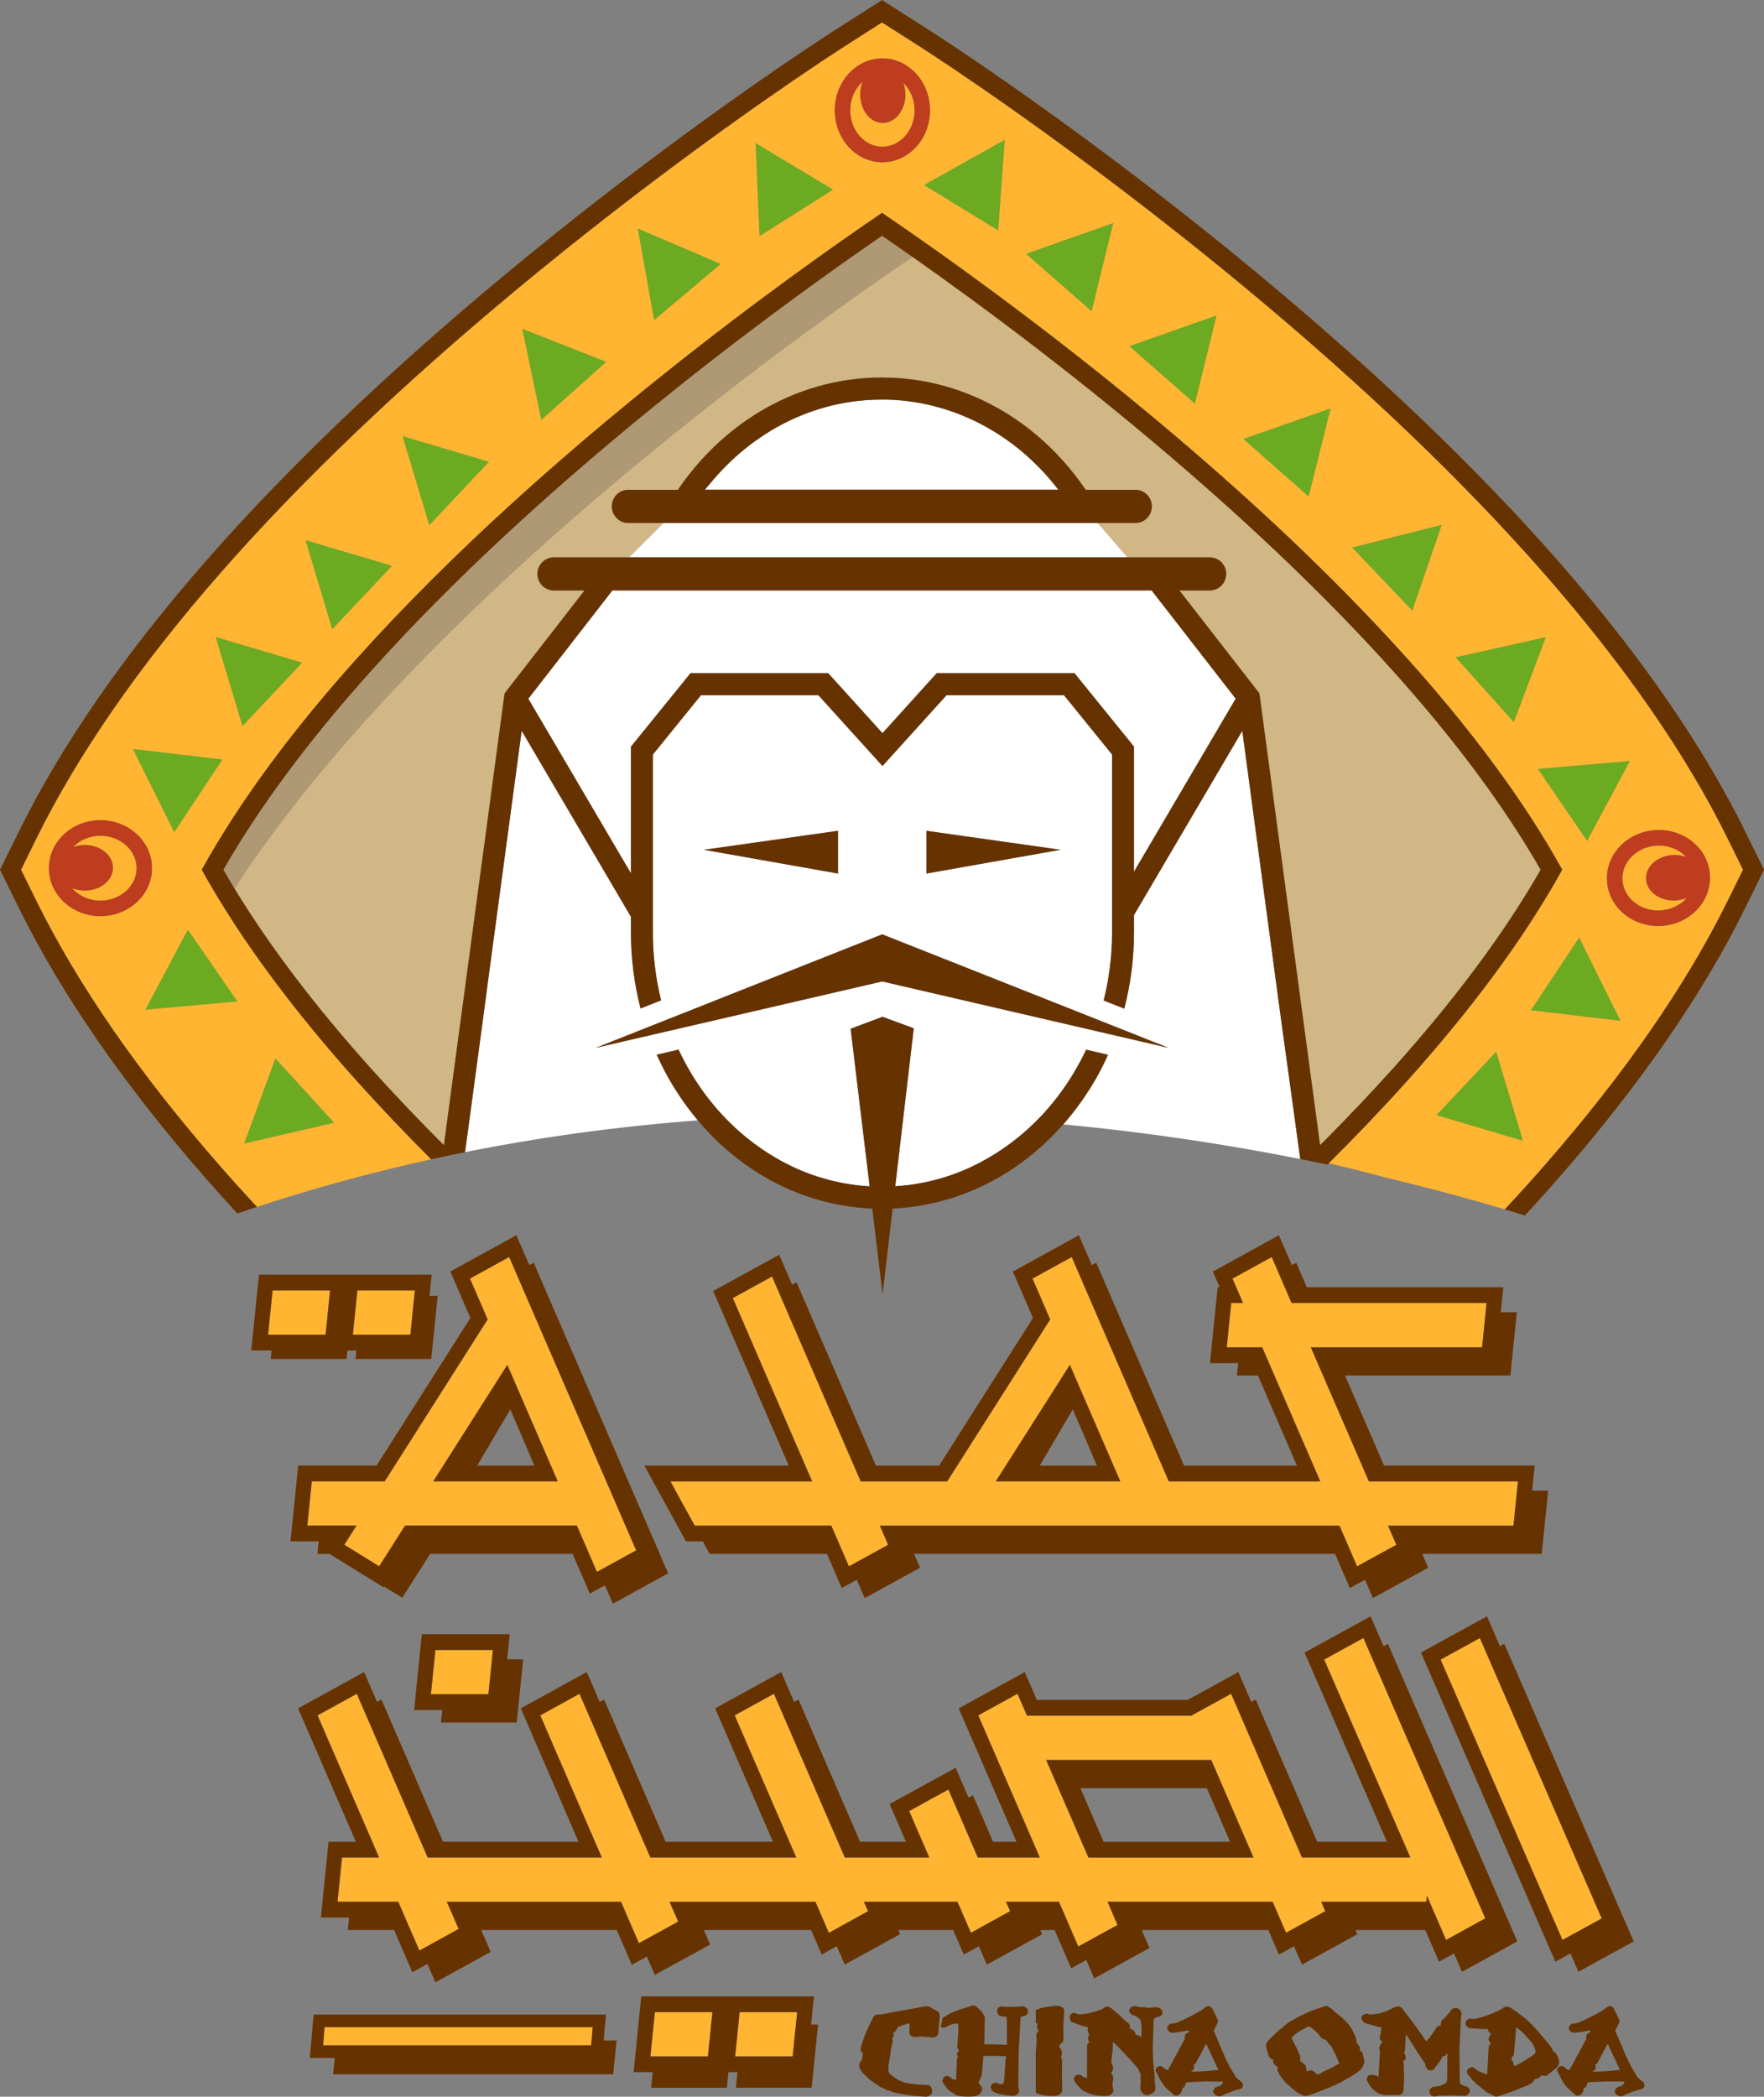 <svg width="85" height="101" viewBox="0 0 85 101" fill="none" xmlns="http://www.w3.org/2000/svg">
<rect x="0" y="0" width="85" height="101" fill="#808080" stroke="none"/>
<g clip-path="url(#clip0_2113_2771)">
<path d="M22.476 55.023L22.784 52.735L23.269 49.119L22.779 52.758L22.472 55.025C22.472 55.025 22.473 55.024 22.475 55.024L22.476 55.023Z" fill="#AF9874"/>
<path d="M42.501 11.354C40.418 12.782 36.739 15.389 32.576 18.715C26.762 23.357 21.824 27.926 17.898 32.296C14.885 35.649 12.489 38.874 10.764 41.894C10.77 41.904 10.776 41.917 10.784 41.927C10.95 42.217 11.122 42.509 11.3 42.802C11.364 42.701 11.432 42.599 11.5 42.497C20.439 28.988 38.222 16.285 43.922 12.41C43.939 12.398 43.958 12.387 43.974 12.377C43.707 12.189 43.451 12.01 43.206 11.841C42.959 11.669 42.723 11.507 42.5 11.354H42.501Z" fill="#AF9874"/>
<path d="M62.544 55.023L61.727 49.087L61.704 48.92L61.614 48.257L61.505 47.445L60.862 42.659L60.694 41.409L59.861 35.202L54.642 44.078V44.917C54.642 46.188 54.478 47.419 54.173 48.586L53.181 48.193C53.443 47.15 53.585 46.053 53.585 44.917V36.343L51.272 33.491H45.606L42.523 36.898L39.439 33.491H33.774L31.459 36.347V44.917C31.459 46.049 31.598 47.145 31.856 48.185L30.866 48.578C30.566 47.413 30.402 46.186 30.402 44.917V44.16L25.137 35.202L24.303 41.409L24.134 42.659L23.487 47.475L23.378 48.306L23.311 48.807L23.269 49.118L22.784 52.733L22.476 55.021C22.476 55.021 22.474 55.021 22.473 55.023L22.409 55.5C23.273 55.325 24.133 55.167 24.991 55.021C27.919 54.523 30.804 54.182 33.624 53.967C33.596 53.936 33.571 53.905 33.546 53.873C33.484 53.798 33.424 53.724 33.363 53.648C33.33 53.607 33.299 53.568 33.266 53.525C33.236 53.485 33.204 53.442 33.174 53.402C33.135 53.352 33.097 53.3 33.06 53.248C33.02 53.193 32.978 53.137 32.941 53.083C32.849 52.953 32.759 52.821 32.673 52.688C32.625 52.618 32.581 52.547 32.536 52.477C32.474 52.378 32.413 52.28 32.354 52.179C32.295 52.08 32.237 51.98 32.18 51.878C32.159 51.84 32.14 51.802 32.118 51.765C32.118 51.764 32.117 51.764 32.117 51.763C31.991 51.529 31.87 51.29 31.756 51.048C31.717 50.968 31.68 50.886 31.643 50.805H31.644L32.695 50.56C32.894 50.983 33.111 51.391 33.349 51.783C33.412 51.886 33.475 51.988 33.542 52.088C33.694 52.319 33.851 52.545 34.018 52.766C34.063 52.827 34.108 52.888 34.156 52.947C34.219 53.029 34.286 53.111 34.353 53.192C34.397 53.247 34.443 53.3 34.49 53.353C34.545 53.418 34.6 53.484 34.661 53.548C34.715 53.61 34.77 53.672 34.83 53.733C34.855 53.764 34.884 53.793 34.914 53.821C34.931 53.839 34.95 53.858 34.966 53.875C35.003 53.915 35.04 53.953 35.08 53.99C35.088 54.002 35.1 54.011 35.11 54.022L35.138 54.05C35.194 54.105 35.252 54.163 35.312 54.218C35.329 54.236 35.349 54.255 35.368 54.272C35.416 54.319 35.465 54.363 35.513 54.405C35.555 54.444 35.599 54.484 35.643 54.521C35.706 54.578 35.769 54.634 35.835 54.686C35.894 54.735 35.955 54.786 36.014 54.833C36.178 54.967 36.347 55.095 36.52 55.216C36.602 55.275 36.684 55.333 36.767 55.387C36.851 55.444 36.936 55.5 37.022 55.555C37.404 55.797 37.8 56.019 38.208 56.21C38.782 56.478 39.379 56.693 39.995 56.851C40.612 57.008 41.25 57.108 41.903 57.147L41.712 55.556L41.491 53.737V53.731L41.485 53.686L40.988 49.556L42.521 48.978L44.028 49.533L43.538 53.712C43.731 53.717 43.922 53.72 44.114 53.727C44.03 53.725 43.944 53.724 43.858 53.724C43.751 53.724 43.644 53.723 43.537 53.723L43.322 55.556L43.137 57.143C44.428 57.064 45.659 56.74 46.797 56.212C47.206 56.02 47.602 55.8 47.986 55.556H47.987C48.077 55.5 48.164 55.443 48.249 55.385C48.321 55.338 48.395 55.287 48.465 55.236C48.485 55.223 48.504 55.211 48.524 55.195C48.604 55.139 48.683 55.08 48.761 55.02C48.843 54.959 48.923 54.897 49.002 54.833C49.015 54.824 49.028 54.813 49.04 54.803C49.109 54.748 49.178 54.692 49.243 54.635C49.267 54.615 49.29 54.596 49.313 54.574C49.453 54.453 49.59 54.329 49.725 54.202C49.779 54.148 49.833 54.096 49.886 54.044C49.909 54.023 49.931 54.002 49.953 53.98H49.955C49.955 53.98 49.968 53.966 49.972 53.959H49.973C50.029 53.905 50.082 53.85 50.135 53.794C50.198 53.729 50.26 53.663 50.32 53.596C50.472 53.431 50.618 53.261 50.759 53.084C50.9 52.909 51.038 52.728 51.172 52.544C51.303 52.36 51.431 52.172 51.555 51.979C51.678 51.786 51.796 51.589 51.909 51.388C51.947 51.321 51.985 51.255 52.022 51.186C52.131 50.983 52.236 50.776 52.334 50.565H52.336L53.39 50.81C53.275 51.065 53.153 51.316 53.025 51.561C52.957 51.69 52.889 51.816 52.819 51.941C52.74 52.078 52.662 52.212 52.58 52.345C52.551 52.393 52.517 52.445 52.48 52.498C52.13 53.05 51.744 53.576 51.323 54.062C51.318 54.067 51.314 54.072 51.309 54.077C51.306 54.08 51.303 54.084 51.301 54.086H51.3C51.277 54.112 51.255 54.138 51.232 54.163C55.416 54.556 59.262 55.157 62.654 55.831L62.649 55.797L62.542 55.024L62.544 55.023ZM44.641 40.022L51.101 40.935H51.093L44.641 42.08V40.022ZM40.379 40.022V42.08L33.927 40.937H33.919L40.379 40.022ZM56.139 50.437L56.097 50.428L55.703 50.335L55.409 50.268L55.184 50.214L54.859 50.139L54.733 50.109L54.72 50.106L54.7 50.101L54.169 49.978L53.768 49.885L52.729 49.645L42.511 47.276L32.313 49.64L31.372 49.857L31.275 49.88L31.085 49.925L30.939 49.958L30.249 50.118L29.833 50.215L29.547 50.283L29.317 50.335L28.881 50.437L28.858 50.443L28.809 50.453L28.711 50.476L28.804 50.439L28.841 50.424L28.871 50.411L29.23 50.27L29.448 50.184L30.07 49.937L30.582 49.735L30.679 49.696L31.005 49.566L31.143 49.512L32.128 49.122L33.142 48.72L42.511 45.008L52.914 49.129L53.897 49.519L54.421 49.726L54.775 49.866L54.803 49.879L55.029 49.969L55.319 50.085L55.516 50.162L55.792 50.271L56.125 50.402L56.153 50.412L56.312 50.476L56.143 50.437H56.139Z" fill="white"/>
<path d="M50.522 23.003C50.49 22.966 50.459 22.932 50.428 22.896C50.391 22.855 50.356 22.816 50.319 22.776C50.316 22.772 50.313 22.769 50.31 22.767C50.42 22.886 50.527 23.008 50.633 23.131C50.596 23.088 50.56 23.045 50.523 23.003H50.522Z" fill="#D1B686"/>
<path d="M50.115 22.563C50.082 22.529 50.048 22.497 50.015 22.464C50.102 22.552 50.189 22.639 50.273 22.731C50.221 22.675 50.168 22.618 50.115 22.563Z" fill="#D1B686"/>
<path d="M49.85 22.301C49.793 22.246 49.736 22.191 49.679 22.138C49.652 22.113 49.625 22.088 49.598 22.063C49.587 22.053 49.576 22.044 49.566 22.035C49.668 22.127 49.768 22.222 49.866 22.317C49.86 22.312 49.855 22.306 49.85 22.301Z" fill="#D1B686"/>
<path d="M11.501 42.498C11.433 42.599 11.365 42.701 11.301 42.803C12.976 45.561 15.189 48.479 17.9 51.496C18.984 52.699 20.148 53.926 21.39 55.164L22.121 49.711L22.29 48.461L23.197 41.715L23.366 40.465L24.313 33.4L28.166 28.441H26.692C26.253 28.441 25.897 28.085 25.897 27.643C25.897 27.201 26.253 26.846 26.692 26.846H30.316L31.972 25.194H30.272C29.836 25.194 29.48 24.836 29.48 24.395C29.48 23.954 29.836 23.596 30.272 23.596H32.664C33.717 22.045 35.073 20.75 36.638 19.814C38.375 18.778 40.37 18.186 42.49 18.186C44.61 18.186 46.609 18.779 48.345 19.816C49.909 20.75 51.261 22.046 52.314 23.596H54.709C55.145 23.596 55.501 23.954 55.501 24.395C55.501 24.836 55.145 25.194 54.709 25.194H52.892L54.322 26.846H58.291C58.729 26.846 59.085 27.201 59.085 27.643C59.085 28.085 58.729 28.441 58.291 28.441H56.83L60.684 33.4L61.631 40.465L61.8 41.715L62.702 48.434L62.871 49.683L63.57 54.88L63.607 55.162C63.702 55.069 63.798 54.974 63.891 54.88C65.026 53.739 66.096 52.609 67.1 51.489C70.111 48.138 72.508 44.913 74.234 41.893C72.508 38.87 70.11 35.642 67.097 32.289C64.344 29.224 61.054 26.025 57.321 22.784C52.193 18.332 47.261 14.683 43.973 12.375C43.956 12.385 43.938 12.397 43.921 12.408C38.221 16.283 20.438 28.986 11.499 42.495L11.501 42.498Z" fill="#D1B686"/>
<path d="M49.015 21.566C48.918 21.489 48.821 21.413 48.722 21.341L48.717 21.337C48.84 21.427 48.959 21.521 49.078 21.616C49.058 21.6 49.036 21.582 49.016 21.566H49.015Z" fill="#D1B686"/>
<path d="M33.972 23.594H51.008C50.961 23.533 50.914 23.472 50.864 23.414C50.854 23.4 50.842 23.388 50.832 23.374C50.799 23.334 50.765 23.292 50.73 23.251C50.823 23.364 50.917 23.477 51.006 23.594H33.972Z" fill="#D1B686"/>
<path d="M49.44 21.921C49.373 21.864 49.307 21.806 49.241 21.75C49.232 21.742 49.223 21.736 49.215 21.728C49.195 21.712 49.175 21.695 49.155 21.679C49.266 21.77 49.376 21.864 49.484 21.959C49.47 21.947 49.455 21.933 49.441 21.921H49.44Z" fill="#D1B686"/>
<path d="M36.922 20.885C36.889 20.907 36.856 20.928 36.825 20.95C36.93 20.881 37.036 20.814 37.143 20.749C37.068 20.794 36.995 20.839 36.922 20.886V20.885Z" fill="#D1B686"/>
<path d="M36.208 21.379C36.153 21.42 36.096 21.463 36.042 21.506C36.039 21.509 36.034 21.513 36.032 21.514C35.999 21.54 35.966 21.566 35.935 21.593C36.028 21.518 36.123 21.444 36.218 21.373C36.216 21.376 36.212 21.377 36.209 21.379H36.208Z" fill="#D1B686"/>
<path d="M36.423 21.223C36.4 21.238 36.377 21.256 36.355 21.272C36.449 21.204 36.545 21.136 36.642 21.07C36.568 21.12 36.495 21.171 36.423 21.223Z" fill="#D1B686"/>
<path d="M42.67 19.25C42.632 19.25 42.595 19.25 42.557 19.25C42.625 19.25 42.692 19.251 42.76 19.254C42.73 19.254 42.699 19.253 42.67 19.251V19.25Z" fill="#D1B686"/>
<path d="M34.914 22.514C34.866 22.562 34.82 22.612 34.773 22.66C34.763 22.672 34.753 22.683 34.743 22.693C34.827 22.603 34.913 22.515 35 22.428C34.971 22.456 34.943 22.485 34.916 22.513L34.914 22.514Z" fill="#D1B686"/>
<path d="M35.657 21.822C35.609 21.862 35.56 21.905 35.512 21.949C35.6 21.871 35.69 21.795 35.781 21.719C35.739 21.753 35.697 21.787 35.657 21.822Z" fill="#D1B686"/>
<path d="M34.497 22.961C34.455 23.009 34.412 23.056 34.372 23.105L34.37 23.108C34.439 23.027 34.51 22.948 34.58 22.869C34.552 22.9 34.525 22.929 34.497 22.959V22.961Z" fill="#D1B686"/>
<path d="M43.095 19.267C43.054 19.264 43.009 19.262 42.967 19.259C42.954 19.259 42.944 19.258 42.931 19.258C42.919 19.258 42.906 19.258 42.895 19.258C42.965 19.26 43.036 19.264 43.108 19.269C43.104 19.269 43.099 19.269 43.095 19.269V19.267Z" fill="#D1B686"/>
<path d="M35.254 22.181C35.206 22.226 35.16 22.271 35.114 22.316C35.207 22.224 35.303 22.136 35.398 22.048C35.351 22.092 35.301 22.136 35.254 22.181Z" fill="#D1B686"/>
<path d="M48.478 21.164C48.453 21.148 48.426 21.129 48.402 21.112C48.381 21.098 48.36 21.084 48.339 21.07C48.44 21.139 48.541 21.209 48.64 21.281C48.586 21.242 48.532 21.202 48.478 21.164Z" fill="#D1B686"/>
<path d="M47.071 20.329C47.051 20.319 47.032 20.309 47.011 20.3C47.011 20.3 47.01 20.3 47.008 20.3C47.035 20.313 47.062 20.326 47.089 20.34C47.083 20.337 47.077 20.333 47.071 20.331V20.329Z" fill="#D1B686"/>
<path d="M46.842 20.218C46.807 20.203 46.771 20.186 46.734 20.17C46.734 20.17 46.732 20.17 46.731 20.17C46.775 20.19 46.819 20.209 46.864 20.23C46.856 20.226 46.85 20.223 46.842 20.22V20.218Z" fill="#D1B686"/>
<path d="M46.372 20.012C46.356 20.006 46.341 20 46.328 19.994C46.322 19.993 46.317 19.989 46.312 19.988C46.309 19.987 46.306 19.986 46.302 19.984C46.333 19.997 46.363 20.01 46.394 20.023C46.387 20.02 46.379 20.016 46.372 20.012Z" fill="#D1B686"/>
<path d="M43.448 19.292C43.44 19.29 43.431 19.29 43.421 19.29C43.379 19.285 43.336 19.283 43.296 19.28C43.293 19.28 43.291 19.28 43.288 19.28C43.36 19.285 43.432 19.292 43.504 19.299C43.485 19.298 43.466 19.296 43.447 19.293L43.448 19.292Z" fill="#D1B686"/>
<path d="M48.117 20.924C48.069 20.892 48.017 20.86 47.968 20.829C47.961 20.824 47.954 20.821 47.947 20.816C47.938 20.809 47.929 20.805 47.919 20.799C47.91 20.793 47.901 20.789 47.891 20.782L47.868 20.768C47.868 20.768 47.861 20.763 47.858 20.762C47.853 20.758 47.847 20.756 47.842 20.752C47.956 20.821 48.068 20.892 48.179 20.964C48.159 20.95 48.137 20.936 48.117 20.924Z" fill="#D1B686"/>
<path d="M43.735 19.325C43.72 19.323 43.705 19.322 43.689 19.32C43.71 19.323 43.73 19.325 43.752 19.328C43.747 19.328 43.742 19.327 43.735 19.325Z" fill="#D1B686"/>
<path d="M45.108 19.59C45.083 19.583 45.058 19.577 45.032 19.569C45.071 19.579 45.111 19.59 45.15 19.6C45.136 19.596 45.123 19.592 45.109 19.588L45.108 19.59Z" fill="#D1B686"/>
<path d="M44.428 19.434C44.422 19.433 44.416 19.432 44.409 19.431C44.44 19.436 44.469 19.442 44.499 19.448C44.475 19.443 44.452 19.438 44.428 19.434Z" fill="#D1B686"/>
<path d="M44.77 19.505C44.75 19.5 44.728 19.496 44.708 19.491C44.764 19.504 44.821 19.517 44.876 19.529C44.841 19.52 44.804 19.512 44.77 19.504V19.505Z" fill="#D1B686"/>
<path d="M34.254 23.242C34.254 23.242 34.248 23.248 34.247 23.25C34.233 23.265 34.222 23.279 34.211 23.295C34.17 23.343 34.129 23.394 34.09 23.443C34.057 23.483 34.024 23.524 33.992 23.566C34.084 23.447 34.179 23.33 34.276 23.216C34.269 23.225 34.261 23.234 34.254 23.242Z" fill="#D1B686"/>
<path d="M36.598 11.377L40.143 9.136L36.41 6.894L36.598 11.377Z" fill="#6CAA21"/>
<path d="M31.521 15.421L34.73 12.715L30.73 11.005L31.521 15.421Z" fill="#6CAA21"/>
<path d="M26.084 20.23L29.214 17.432L25.165 15.84L26.084 20.23Z" fill="#6CAA21"/>
<path d="M20.685 25.304L23.564 22.244L19.395 21.009L20.685 25.304Z" fill="#6CAA21"/>
<path d="M10.393 30.686L11.684 34.981L14.563 31.92L10.393 30.686Z" fill="#6CAA21"/>
<path d="M16.011 30.314L18.89 27.255L14.72 26.02L16.011 30.314Z" fill="#6CAA21"/>
<path d="M10.72 36.587L6.403 36.079L8.394 40.092L10.72 36.587Z" fill="#6CAA21"/>
<path d="M7.005 48.642L11.441 48.241L9.051 44.78L7.005 48.642Z" fill="#6CAA21"/>
<path d="M11.764 55.09L16.105 54.086L13.271 50.983L11.764 55.09Z" fill="#6CAA21"/>
<path d="M69.217 53.721L73.388 54.955L72.096 50.66L69.217 53.721Z" fill="#6CAA21"/>
<path d="M73.768 48.667L78.085 49.175L76.094 45.162L73.768 48.667Z" fill="#6CAA21"/>
<path d="M74.103 37.041L76.477 40.511L76.542 40.392L78.54 36.658L74.336 37.02L74.103 37.041Z" fill="#6CAA21"/>
<path d="M74.487 30.691L70.138 31.661L72.947 34.786L74.487 30.691Z" fill="#6CAA21"/>
<path d="M65.154 26.378L68.053 29.419L69.472 25.281L65.154 26.378Z" fill="#6CAA21"/>
<path d="M63.056 23.921L64.117 19.676L59.909 21.143L63.056 23.921Z" fill="#6CAA21"/>
<path d="M52.599 14.992L53.645 10.743L49.441 12.226L52.599 14.992Z" fill="#6CAA21"/>
<path d="M48.098 11.103L48.417 6.736L44.522 8.912L48.098 11.103Z" fill="#6CAA21"/>
<path d="M57.575 19.444L58.621 15.194L54.418 16.678L57.575 19.444Z" fill="#6CAA21"/>
<path d="M42.519 2.807C41.25 2.807 40.219 3.932 40.219 5.314C40.219 6.696 41.25 7.822 42.519 7.822C43.788 7.822 44.819 6.698 44.819 5.314C44.819 3.931 43.788 2.807 42.519 2.807ZM42.519 7.061C41.666 7.061 40.973 6.277 40.973 5.313C40.973 4.76 41.202 4.265 41.559 3.946C41.486 4.129 41.444 4.336 41.444 4.555C41.444 5.311 41.934 5.924 42.538 5.924C43.142 5.924 43.631 5.312 43.631 4.555C43.631 4.358 43.597 4.172 43.538 4.003H43.539C43.859 4.325 44.064 4.793 44.064 5.313C44.064 6.276 43.37 7.061 42.518 7.061H42.519Z" fill="#BE3D1E"/>
<path d="M4.84 39.505C3.468 39.505 2.351 40.544 2.351 41.822C2.351 43.1 3.467 44.139 4.84 44.139C6.214 44.139 7.33 43.1 7.33 41.822C7.33 40.544 6.212 39.505 4.84 39.505ZM4.84 43.38C4.289 43.38 3.8 43.148 3.481 42.789C3.664 42.861 3.868 42.904 4.086 42.904C4.836 42.904 5.446 42.411 5.446 41.803C5.446 41.194 4.838 40.702 4.086 40.702C3.892 40.702 3.708 40.735 3.54 40.794C3.855 40.47 4.322 40.265 4.839 40.265C5.795 40.265 6.574 40.963 6.574 41.822C6.574 42.681 5.796 43.38 4.839 43.38H4.84Z" fill="#BE3D1E"/>
<path d="M81.592 40.571C81.106 40.162 80.475 39.952 79.818 39.981C79.16 40.009 78.549 40.273 78.1 40.722C77.641 41.182 77.403 41.78 77.431 42.404C77.484 43.644 78.578 44.613 79.899 44.613C79.938 44.613 79.977 44.613 80.015 44.612C81.385 44.552 82.459 43.466 82.404 42.188C82.377 41.563 82.089 40.989 81.592 40.571ZM81.263 43.264H81.262C80.959 43.604 80.501 43.83 79.983 43.852C79.028 43.899 78.22 43.23 78.183 42.372C78.167 41.962 78.325 41.568 78.631 41.262C78.79 41.104 78.977 40.977 79.184 40.889C79.39 40.802 79.615 40.75 79.851 40.741C79.88 40.74 79.907 40.74 79.936 40.74C80.374 40.74 80.788 40.886 81.108 41.156C81.153 41.194 81.195 41.233 81.234 41.273C81.048 41.207 80.84 41.173 80.621 41.182C79.871 41.215 79.284 41.733 79.311 42.342C79.338 42.95 79.966 43.416 80.716 43.383C80.913 43.374 81.097 43.332 81.263 43.264Z" fill="#BE3D1E"/>
<path d="M51.006 23.594C50.917 23.477 50.823 23.364 50.73 23.251C50.715 23.233 50.701 23.215 50.686 23.198C50.685 23.195 50.682 23.191 50.68 23.189C50.669 23.174 50.656 23.161 50.643 23.145C50.639 23.142 50.636 23.137 50.633 23.133C50.527 23.01 50.42 22.888 50.31 22.768C50.299 22.756 50.286 22.744 50.275 22.731C50.19 22.641 50.103 22.552 50.016 22.465C49.967 22.415 49.918 22.366 49.869 22.317C49.77 22.222 49.669 22.127 49.569 22.035C49.541 22.01 49.513 21.986 49.485 21.96C49.377 21.865 49.267 21.771 49.156 21.68C49.131 21.658 49.105 21.638 49.079 21.617C48.961 21.522 48.841 21.428 48.719 21.338C48.693 21.319 48.668 21.301 48.643 21.283C48.543 21.211 48.442 21.141 48.342 21.072C48.288 21.037 48.234 21.001 48.181 20.966C48.07 20.893 47.958 20.822 47.845 20.753C47.832 20.746 47.821 20.738 47.807 20.732C47.707 20.672 47.608 20.615 47.507 20.559C47.427 20.515 47.346 20.471 47.266 20.43C47.249 20.422 47.234 20.413 47.218 20.404C47.203 20.395 47.186 20.388 47.17 20.38C47.143 20.366 47.117 20.353 47.09 20.341C47.064 20.328 47.038 20.314 47.011 20.301C46.963 20.278 46.915 20.254 46.866 20.231C46.822 20.211 46.778 20.191 46.734 20.172C46.623 20.121 46.51 20.071 46.397 20.026C46.367 20.013 46.336 20 46.305 19.987C46.249 19.965 46.195 19.944 46.14 19.924C46.114 19.914 46.088 19.904 46.063 19.895C45.998 19.869 45.931 19.846 45.866 19.823C45.866 19.823 45.865 19.823 45.863 19.822C45.863 19.822 45.861 19.821 45.858 19.821C45.775 19.792 45.692 19.765 45.607 19.737C45.498 19.702 45.387 19.667 45.276 19.637C45.234 19.624 45.191 19.613 45.148 19.602C45.109 19.592 45.07 19.582 45.031 19.572C44.999 19.564 44.969 19.555 44.938 19.548C44.917 19.543 44.896 19.538 44.875 19.533C44.819 19.519 44.762 19.507 44.707 19.494C44.66 19.484 44.615 19.473 44.568 19.464C44.545 19.459 44.522 19.455 44.499 19.45C44.469 19.444 44.44 19.439 44.409 19.432C44.359 19.422 44.307 19.412 44.257 19.404C44.089 19.375 43.92 19.35 43.751 19.329C43.731 19.327 43.711 19.324 43.689 19.322C43.646 19.317 43.603 19.312 43.559 19.306C43.54 19.304 43.523 19.303 43.504 19.3C43.432 19.293 43.36 19.287 43.288 19.281C43.229 19.276 43.168 19.272 43.108 19.268C43.037 19.265 42.967 19.259 42.895 19.257C42.873 19.257 42.852 19.254 42.829 19.254C42.806 19.253 42.782 19.253 42.76 19.252C42.692 19.251 42.625 19.249 42.557 19.248C42.535 19.248 42.513 19.248 42.49 19.248C40.567 19.248 38.761 19.783 37.177 20.727C37.165 20.733 37.154 20.741 37.143 20.748C37.035 20.813 36.93 20.881 36.825 20.949C36.773 20.982 36.721 21.016 36.671 21.051C36.661 21.057 36.652 21.063 36.643 21.07C36.546 21.136 36.45 21.202 36.356 21.272C36.343 21.282 36.329 21.291 36.317 21.3C36.285 21.323 36.254 21.345 36.223 21.37L36.219 21.372C36.124 21.443 36.029 21.517 35.936 21.592C35.912 21.611 35.888 21.63 35.864 21.649C35.836 21.672 35.808 21.695 35.781 21.718C35.69 21.793 35.6 21.869 35.512 21.948C35.493 21.965 35.473 21.981 35.454 21.998C35.436 22.015 35.419 22.031 35.4 22.048C35.303 22.136 35.208 22.224 35.115 22.316C35.096 22.334 35.077 22.352 35.059 22.369C35.039 22.388 35.02 22.409 35.001 22.428C34.914 22.514 34.828 22.603 34.744 22.693C34.69 22.752 34.636 22.81 34.583 22.87C34.512 22.949 34.44 23.027 34.372 23.109C34.342 23.144 34.31 23.18 34.28 23.217C34.184 23.332 34.088 23.448 33.996 23.567C33.989 23.576 33.982 23.585 33.975 23.594H51.009H51.006Z" fill="white"/>
<path d="M31.973 25.193L30.316 26.845H54.323L52.893 25.193H31.973Z" fill="white"/>
<path d="M55.491 28.44H29.508L25.456 33.658L30.402 42.07V35.967L33.273 32.427H39.906L42.524 35.318L45.139 32.427H51.776L54.523 35.816L54.642 35.964V41.988L59.543 33.657L59.54 33.654L55.491 28.44Z" fill="white"/>
<path d="M42.519 7.063C43.371 7.063 44.065 6.279 44.065 5.315C44.065 4.796 43.859 4.326 43.54 4.007H43.539C43.598 4.173 43.633 4.36 43.633 4.557C43.633 5.313 43.143 5.926 42.539 5.926C41.935 5.926 41.446 5.314 41.446 4.557C41.446 4.338 41.487 4.131 41.56 3.948C41.203 4.267 40.974 4.763 40.974 5.315C40.974 6.278 41.668 7.063 42.52 7.063H42.519Z" fill="#FFB531"/>
<path d="M79.312 42.34C79.286 41.733 79.873 41.213 80.623 41.18C80.842 41.172 81.049 41.205 81.235 41.272C81.196 41.231 81.153 41.193 81.109 41.155C80.788 40.884 80.374 40.738 79.938 40.738C79.909 40.738 79.881 40.738 79.852 40.74C79.616 40.748 79.392 40.8 79.185 40.888C78.978 40.976 78.791 41.103 78.632 41.26C78.326 41.568 78.168 41.96 78.185 42.371C78.221 43.228 79.03 43.898 79.984 43.851C80.503 43.829 80.96 43.603 81.263 43.264H81.264C81.264 43.264 81.264 43.263 81.264 43.261C81.098 43.33 80.914 43.372 80.717 43.381C79.967 43.414 79.339 42.946 79.312 42.339V42.34Z" fill="#FFB531"/>
<path d="M4.84 40.265C4.323 40.265 3.856 40.469 3.541 40.793C3.709 40.735 3.893 40.701 4.087 40.701C4.838 40.701 5.447 41.194 5.447 41.802C5.447 42.411 4.839 42.904 4.087 42.904C3.869 42.904 3.664 42.86 3.482 42.787C3.8 43.147 4.29 43.379 4.841 43.379C5.797 43.379 6.577 42.68 6.577 41.821C6.577 40.962 5.799 40.264 4.841 40.264L4.84 40.265Z" fill="#FFB531"/>
<path d="M83.256 40.406C81.232 36.306 78.264 32.034 74.389 27.611C70.513 23.188 65.727 18.609 60.056 13.902C55.874 10.432 52.008 7.559 49.149 5.529C47.717 4.514 46.539 3.709 45.697 3.146C44.857 2.582 44.354 2.262 44.273 2.21L42.499 1.078L40.727 2.21H40.725C40.725 2.21 40.715 2.216 40.708 2.223C40.633 2.27 40.425 2.402 40.099 2.618C40.028 2.664 39.953 2.716 39.869 2.77C39.786 2.825 39.695 2.885 39.601 2.948C39.507 3.01 39.408 3.078 39.302 3.148C36.779 4.837 31.217 8.699 24.944 13.902C19.274 18.609 14.486 23.188 10.611 27.611C6.734 32.034 3.768 36.305 1.744 40.406L1.011 41.895L1.744 43.382C3.768 47.483 6.734 51.754 10.611 56.179C11.18 56.828 11.768 57.48 12.378 58.136C14.531 57.429 16.675 56.82 18.806 56.301C19.465 56.139 20.122 55.988 20.779 55.843C19.562 54.626 18.372 53.38 17.23 52.11C14.767 49.366 12.536 46.516 10.76 43.656C10.578 43.366 10.402 43.074 10.232 42.783C10.056 42.488 9.887 42.192 9.724 41.895C11.63 38.45 14.257 34.99 17.228 31.686C21.833 26.56 27.249 21.807 32.015 18.001C36.481 14.432 40.376 11.696 42.502 10.253C45.382 12.208 51.514 16.537 57.915 22.096C59.117 23.14 60.33 24.228 61.53 25.35C62.001 25.789 62.469 26.234 62.933 26.682C62.939 26.687 62.945 26.692 62.95 26.699C64.611 28.303 66.234 29.97 67.77 31.68C70.74 34.985 73.37 38.447 75.275 41.895C73.371 45.337 70.743 48.798 67.773 52.103C66.576 53.436 65.325 54.742 64.045 56.014C64.044 56.015 64.037 56.021 64.027 56.034C64.035 56.035 64.041 56.036 64.049 56.04C64.177 56.069 64.305 56.1 64.433 56.132C64.954 56.255 65.47 56.382 65.981 56.514C66.287 56.593 66.591 56.674 66.895 56.757C66.896 56.755 66.896 56.757 66.898 56.757C69.045 57.269 70.932 57.786 72.511 58.257C73.162 57.56 73.786 56.868 74.389 56.18C78.264 51.755 81.232 47.486 83.256 43.384L83.989 41.896L83.256 40.407V40.406ZM76.541 40.392L76.477 40.511L74.103 37.039L74.336 37.019L78.54 36.657L76.541 40.391V40.392ZM74.487 30.692L72.947 34.786L70.138 31.661L74.486 30.692H74.487ZM69.473 25.28L68.053 29.417L65.154 26.376L69.473 25.279V25.28ZM64.118 19.675L63.058 23.921L59.91 21.142L64.119 19.675H64.118ZM58.622 15.194L57.577 19.444L54.419 16.677L58.622 15.194ZM53.646 10.743L52.6 14.992L49.442 12.226L53.646 10.743ZM48.417 6.736L48.098 11.102L44.522 8.912L48.417 6.736ZM42.519 2.807C43.788 2.807 44.819 3.933 44.819 5.315C44.819 6.697 43.788 7.822 42.519 7.822C41.25 7.822 40.219 6.698 40.219 5.315C40.219 3.931 41.25 2.807 42.519 2.807ZM40.143 9.135L36.598 11.376L36.409 6.893L40.142 9.133L40.143 9.135ZM34.73 12.715L31.521 15.421L30.73 11.005L34.731 12.715H34.73ZM29.214 17.43L26.084 20.229L25.165 15.838L29.214 17.43ZM23.564 22.242L20.685 25.303L19.395 21.009L23.565 22.244L23.564 22.242ZM18.89 27.254L16.011 30.314L14.721 26.02L18.892 27.255L18.89 27.254ZM14.563 31.919L11.684 34.979L10.394 30.685L14.565 31.92L14.563 31.919ZM10.72 36.586L8.394 40.091L6.403 36.078L10.72 36.586ZM4.84 44.138C3.468 44.138 2.351 43.099 2.351 41.821C2.351 40.543 3.467 39.504 4.84 39.504C6.213 39.504 7.33 40.543 7.33 41.821C7.33 43.099 6.212 44.138 4.84 44.138ZM7.004 48.642L9.05 44.779L11.44 48.239L7.003 48.64L7.004 48.642ZM11.762 55.089L13.27 50.982L16.103 54.084L11.762 55.089ZM69.216 53.719L72.095 50.659L73.385 54.953L69.214 53.718L69.216 53.719ZM73.767 48.666L76.093 45.161L78.084 49.174L73.767 48.666ZM80.012 44.611C79.974 44.612 79.935 44.612 79.896 44.612C78.576 44.612 77.481 43.643 77.428 42.403C77.4 41.778 77.639 41.181 78.098 40.721C78.547 40.273 79.158 40.008 79.815 39.98C80.471 39.951 81.102 40.161 81.59 40.57C82.087 40.988 82.374 41.562 82.402 42.187C82.456 43.465 81.384 44.551 80.012 44.611Z" fill="#FFB531"/>
<path d="M32.551 71.808L33.477 73.491H40.057L40.449 74.395L40.647 74.852L40.77 75.136L40.907 75.451L40.989 75.407L41.284 75.244L41.376 75.195L42.797 74.413L42.399 73.492H64.544L64.937 74.397L65.133 74.853L65.393 75.451L65.476 75.407L65.862 75.195L65.971 75.135L67.285 74.413L66.886 73.492H72.93L73.053 72.264L73.1 71.808L73.145 71.359H65.962L63.165 64.901H71.418L71.542 63.671L71.589 63.215L71.635 62.767H62.242L61.849 61.862L61.785 61.712L61.606 61.295L61.283 60.55L60.835 60.796L59.391 61.589L59.901 62.767H59.331L59.115 64.9H60.825L61.216 65.804L61.414 66.26L63.623 71.358H56.324L52.148 61.712L51.968 61.295L51.646 60.55L50.948 60.932L49.754 61.589L49.783 61.654L50.606 63.557L45.645 71.358H41.478L37.708 62.651L37.529 62.234L37.206 61.489L35.314 62.528L36.317 64.845L39.138 71.358H32.309L32.555 71.806L32.551 71.808ZM49.768 68.553L51.552 65.748L52.178 67.196L52.391 67.685L53.983 71.359H47.983L49.768 68.553Z" fill="#FFB531"/>
<path d="M16.604 74.396L16.595 74.413L17.308 74.852L17.329 74.867L17.619 75.045L17.706 75.1L18.275 75.451L19.521 73.492H27.8L28.192 74.396L28.39 74.852L28.766 75.722L28.849 75.677L29.235 75.465L30.657 74.683L27.273 66.868L25.041 61.714L24.862 61.297L24.539 60.552L23.842 60.934L22.649 61.591L22.676 61.656L23.5 63.559L21.254 67.09L18.54 71.36H15.026L14.811 73.492H17.182L16.607 74.396H16.604ZM22.661 68.554L24.446 65.749L25.074 67.197L25.284 67.686L26.876 71.36H20.877L22.661 68.554Z" fill="#FFB531"/>
<path d="M15.833 62.875L15.88 62.419L15.906 62.162H13.134L12.972 63.761L12.918 64.295H13.165H13.604H15.69L15.833 62.875Z" fill="#FFB531"/>
<path d="M19.774 64.295L19.878 63.279L19.918 62.875L19.965 62.419L19.991 62.162H17.219L17.002 64.295H17.25H17.689H19.774Z" fill="#FFB531"/>
<path d="M71.812 80.07L71.631 79.653L71.307 78.907L70.808 79.182L69.416 79.946L75.289 93.453L75.37 93.408L75.757 93.195L76.454 92.813L77.18 92.414L76.921 91.817L71.812 80.07Z" fill="#FFB531"/>
<path d="M66.022 79.653L65.698 78.908L65.26 79.15L63.808 79.947L67.961 89.48H62.74L60.018 83.196L59.828 82.756L59.649 82.339L59.325 81.594L58.688 81.944L57.434 82.633L57.442 82.648H49.488L49.355 82.339L49.031 81.594L48.615 81.824L47.141 82.634L50.107 89.481H47.121L46.206 87.369L46.025 86.952L45.702 86.206L44.756 86.725L43.812 87.244L44.78 89.481H40.71L37.798 82.757L37.617 82.341L37.294 81.595L36.924 81.798L35.404 82.634L38.37 89.481H31.341L30.002 86.385L28.431 82.757L28.249 82.341L27.926 81.595L27.158 82.018L26.036 82.635L29.002 89.483H20.612L17.7 82.759L17.518 82.342L17.195 81.596L16.972 81.719L15.305 82.635L16.083 84.432L18.27 89.483H16.483L16.267 91.616H19.194L19.585 92.52L19.783 92.976L20.212 93.965L20.294 93.919L20.539 93.785L20.682 93.707L22.104 92.925L21.995 92.675L21.536 91.617H29.926L30.311 92.507L30.319 92.521L30.515 92.977L30.79 93.61L30.872 93.564L31.259 93.352L32.681 92.571L32.267 91.618H39.295L39.688 92.523L39.886 92.979L39.942 93.112L40.024 93.066L40.411 92.853L41.393 92.313L41.833 92.072L41.636 91.617H46.142L46.533 92.521L46.731 92.977L46.79 93.111L46.872 93.065L47.259 92.852L48.681 92.07L48.572 91.818L48.483 91.616H51.033L51.424 92.52L51.62 92.976L51.965 93.773L52.048 93.726L52.435 93.513L53.855 92.734L53.376 91.617H61.328L61.453 91.904L61.721 92.521L61.919 92.977L61.975 93.111L62.057 93.065L62.445 92.852L63.866 92.07L63.814 91.95L63.669 91.616H68.733L68.763 91.323L69.28 92.519L69.401 92.798L69.478 92.975L69.686 93.454L69.768 93.409L70.155 93.197L71.217 92.612L71.576 92.416L66.208 80.071L66.026 79.654L66.022 79.653ZM52.446 89.48L51.233 86.68L50.411 84.782H58.365L58.757 85.687L58.954 86.143L59.794 88.082L60.4 89.481H52.446V89.48Z" fill="#FFB531"/>
<path d="M31.339 99.059H31.527H31.966H34.111L34.221 97.983L34.266 97.527L34.274 97.459L34.328 96.926H31.555L31.339 99.059Z" fill="#FFB531"/>
<path d="M21.389 81.615H21.828H23.535L23.66 80.387L23.707 79.931L23.752 79.482H20.98L20.763 81.615H21.389Z" fill="#FFB531"/>
<path d="M35.585 97.459L35.424 99.059H35.612H36.05H38.196L38.304 97.983L38.351 97.527L38.411 96.926H35.639L35.585 97.459Z" fill="#FFB531"/>
<path d="M15.567 98.527H16.193H28.483L28.506 98.289L28.556 97.651H15.64L15.567 98.527Z" fill="#FFB531"/>
<path d="M84.801 41.489L84.469 40.816L84.091 40.048L84.067 40L83.664 39.185L83.656 39.19C81.626 35.295 78.742 31.202 75.069 27.009C71.177 22.566 66.319 17.921 60.633 13.201C57.133 10.295 53.444 7.464 49.671 4.786C48.465 3.932 47.297 3.125 46.201 2.39C45.278 1.771 44.762 1.445 44.757 1.442L42.986 0.312L42.501 0.003L42.017 0.312L40.248 1.441H40.246L40.241 1.444C40.202 1.469 39.704 1.787 38.802 2.39C36.081 4.213 30.587 8.042 24.369 13.202C18.684 17.921 13.826 22.567 9.934 27.011C6.004 31.495 2.976 35.867 0.936 40.003L0.2 41.492L0.001 41.897L0.2 42.302L0.936 43.79C2.976 47.926 6.004 52.297 9.934 56.783C10.419 57.338 10.919 57.893 11.435 58.455C11.75 58.346 12.064 58.24 12.379 58.137C11.77 57.48 11.181 56.829 10.612 56.179C6.736 51.755 3.769 47.485 1.745 43.383L1.013 41.896L1.745 40.407C3.769 36.307 6.736 32.035 10.612 27.612C14.488 23.188 19.274 18.61 24.945 13.903C31.218 8.699 36.781 4.838 39.303 3.148C39.409 3.078 39.509 3.011 39.602 2.949C39.697 2.885 39.787 2.826 39.87 2.771C39.954 2.716 40.029 2.664 40.1 2.619C40.428 2.403 40.636 2.271 40.709 2.224C40.717 2.217 40.723 2.215 40.727 2.211H40.728L42.5 1.079L44.274 2.211C44.356 2.263 44.858 2.583 45.698 3.147C46.539 3.71 47.718 4.515 49.15 5.53C52.01 7.56 55.877 10.433 60.057 13.903C65.727 18.61 70.515 23.188 74.39 27.612C78.266 32.035 81.233 36.306 83.257 40.407L83.99 41.896L83.257 43.383C81.233 47.484 78.266 51.755 74.39 56.179C73.787 56.868 73.162 57.559 72.512 58.257C72.849 58.357 73.171 58.456 73.478 58.551C74.026 57.958 74.557 57.369 75.07 56.783C78.998 52.297 82.026 47.926 84.068 43.79L84.803 42.302L85.002 41.897L84.803 41.492L84.801 41.489Z" fill="#663300"/>
<path d="M67.769 31.681C66.233 29.971 64.61 28.305 62.949 26.7C62.943 26.694 62.937 26.687 62.931 26.683C62.467 26.235 61.999 25.79 61.529 25.351C60.328 24.229 59.115 23.142 57.913 22.098C51.513 16.538 45.38 12.21 42.501 10.254C40.376 11.697 36.479 14.435 32.014 18.002C27.248 21.807 21.831 26.561 17.227 31.687C14.257 34.99 11.629 38.451 9.723 41.896C9.886 42.192 10.055 42.488 10.23 42.784C10.4 43.074 10.577 43.366 10.759 43.657C12.534 46.518 14.765 49.367 17.228 52.111C18.371 53.381 19.56 54.628 20.778 55.845C20.956 55.805 21.135 55.766 21.314 55.728C21.491 55.69 21.667 55.653 21.844 55.617C21.949 55.596 22.052 55.575 22.154 55.555C22.226 55.538 22.298 55.525 22.369 55.511C22.383 55.508 22.394 55.505 22.408 55.503L22.472 55.025L22.779 52.758L23.269 49.119L23.311 48.808L23.378 48.308L23.487 47.477L24.134 42.661L24.303 41.411L25.137 35.204L30.402 44.161V44.918C30.402 46.187 30.566 47.413 30.866 48.579L31.856 48.187C31.598 47.146 31.459 46.05 31.459 44.918V36.348L33.774 33.493H39.439L42.523 36.9L45.606 33.493H51.272L53.585 36.345V44.918C53.585 46.054 53.444 47.151 53.181 48.194L54.173 48.587C54.478 47.422 54.642 46.191 54.642 44.918V44.08L59.861 35.204L60.694 41.411L60.862 42.661L61.505 47.446L61.614 48.258L61.704 48.921L61.727 49.089L62.544 55.024L62.651 55.798L62.657 55.831C62.739 55.847 62.819 55.862 62.9 55.879C63.18 55.935 63.456 55.993 63.73 56.049C63.809 56.066 63.89 56.082 63.968 56.099C63.992 56.073 64.013 56.049 64.027 56.034H64.029C64.039 56.021 64.045 56.016 64.046 56.014C65.325 54.742 66.577 53.436 67.774 52.103C70.743 48.798 73.372 45.339 75.277 41.895C73.371 38.447 70.742 34.985 67.772 31.68L67.769 31.681ZM54.642 41.989V35.965L54.522 35.817L51.774 32.427H45.138L42.523 35.318L39.906 32.427H33.274L30.403 35.967V42.07L25.457 33.658L29.509 28.442H55.492L59.543 33.655H59.544L54.645 41.989H54.642ZM67.101 51.492C66.096 52.61 65.026 53.741 63.892 54.883C63.799 54.977 63.703 55.074 63.609 55.165L63.571 54.883L62.872 49.686L62.703 48.437L61.801 41.718L61.633 40.468L60.685 33.402L56.831 28.444H58.292C58.731 28.444 59.086 28.088 59.086 27.646C59.086 27.204 58.731 26.849 58.292 26.849H26.692C26.253 26.849 25.897 27.204 25.897 27.646C25.897 28.088 26.253 28.444 26.692 28.444H28.166L24.313 33.402L23.366 40.468L23.197 41.718L22.29 48.464L22.121 49.714L21.39 55.167C20.149 53.929 18.984 52.703 17.9 51.499C15.188 48.48 12.976 45.564 11.301 42.806C11.123 42.512 10.95 42.22 10.785 41.93C10.778 41.92 10.771 41.907 10.765 41.897C12.489 38.878 14.886 35.652 17.899 32.3C21.824 27.93 26.764 23.36 32.577 18.718C36.739 15.393 40.419 12.786 42.502 11.358C42.726 11.51 42.962 11.673 43.209 11.844C43.453 12.013 43.709 12.193 43.977 12.38C47.263 14.689 52.197 18.337 57.325 22.79C61.057 26.03 64.348 29.229 67.101 32.295C70.114 35.647 72.512 38.874 74.237 41.899C72.513 44.918 70.115 48.144 67.103 51.495L67.101 51.492Z" fill="#663300"/>
<path d="M54.71 23.595H52.315C51.262 22.045 49.91 20.749 48.346 19.814C46.609 18.777 44.611 18.185 42.491 18.185C40.371 18.185 38.376 18.778 36.639 19.813C35.076 20.749 33.719 22.044 32.666 23.595H30.273C29.837 23.595 29.481 23.953 29.481 24.394C29.481 24.835 29.837 25.193 30.273 25.193H54.711C55.148 25.193 55.503 24.835 55.503 24.394C55.503 23.953 55.148 23.595 54.711 23.595H54.71ZM34.091 23.445C34.13 23.396 34.17 23.345 34.212 23.297C34.222 23.281 34.234 23.267 34.248 23.252C34.25 23.25 34.253 23.247 34.255 23.244C34.262 23.235 34.27 23.227 34.277 23.218C34.308 23.181 34.338 23.145 34.37 23.11L34.372 23.107C34.412 23.059 34.455 23.012 34.497 22.962C34.525 22.932 34.552 22.903 34.58 22.872C34.634 22.812 34.687 22.754 34.742 22.696C34.752 22.684 34.762 22.673 34.772 22.663C34.818 22.614 34.865 22.565 34.913 22.517C34.941 22.487 34.97 22.459 34.998 22.431C35.035 22.393 35.073 22.356 35.112 22.318C35.159 22.273 35.206 22.228 35.252 22.184C35.3 22.138 35.349 22.095 35.397 22.05C35.434 22.016 35.472 21.983 35.51 21.95C35.557 21.907 35.607 21.865 35.654 21.823C35.695 21.789 35.736 21.754 35.778 21.72C35.83 21.678 35.88 21.635 35.932 21.594C35.965 21.567 35.996 21.542 36.029 21.515C36.032 21.514 36.037 21.51 36.039 21.508C36.093 21.463 36.149 21.421 36.206 21.381C36.208 21.378 36.212 21.377 36.215 21.374L36.218 21.372C36.228 21.364 36.24 21.357 36.25 21.349C36.284 21.324 36.317 21.299 36.351 21.274C36.373 21.258 36.396 21.24 36.419 21.224C36.491 21.172 36.564 21.122 36.638 21.072C36.699 21.031 36.759 20.991 36.82 20.951C36.853 20.93 36.884 20.908 36.917 20.887C36.99 20.841 37.063 20.795 37.138 20.749C37.149 20.742 37.16 20.735 37.172 20.728C38.756 19.784 40.562 19.249 42.485 19.249C42.508 19.249 42.529 19.249 42.552 19.249C42.59 19.249 42.627 19.249 42.665 19.249C42.695 19.249 42.724 19.25 42.755 19.252C42.8 19.252 42.846 19.254 42.89 19.256C42.902 19.256 42.914 19.256 42.926 19.256C42.939 19.256 42.949 19.257 42.962 19.257C43.003 19.259 43.047 19.262 43.09 19.264C43.094 19.264 43.099 19.264 43.103 19.264C43.163 19.268 43.224 19.272 43.283 19.277C43.286 19.277 43.288 19.277 43.291 19.277C43.331 19.28 43.374 19.283 43.416 19.287C43.424 19.287 43.433 19.287 43.443 19.288C43.461 19.291 43.481 19.292 43.5 19.295C43.562 19.301 43.624 19.309 43.685 19.315C43.7 19.317 43.716 19.318 43.731 19.32C43.736 19.32 43.741 19.322 43.747 19.323C43.894 19.341 44.038 19.363 44.184 19.388C44.258 19.4 44.332 19.412 44.406 19.426C44.412 19.427 44.418 19.428 44.424 19.43C44.448 19.433 44.471 19.438 44.495 19.444C44.564 19.457 44.635 19.473 44.704 19.488C44.725 19.493 44.746 19.497 44.766 19.502C44.801 19.51 44.837 19.518 44.872 19.527C44.924 19.54 44.975 19.553 45.027 19.567C45.053 19.573 45.078 19.579 45.103 19.587C45.117 19.591 45.129 19.595 45.143 19.599C45.33 19.649 45.515 19.705 45.698 19.765C45.717 19.771 45.737 19.778 45.756 19.784C45.939 19.845 46.119 19.911 46.297 19.982C46.301 19.983 46.303 19.985 46.307 19.986C46.312 19.987 46.317 19.991 46.322 19.992C46.336 19.999 46.351 20.005 46.367 20.01C46.374 20.013 46.382 20.016 46.389 20.02C46.503 20.067 46.615 20.116 46.726 20.166C46.726 20.166 46.727 20.166 46.728 20.166C46.766 20.183 46.803 20.199 46.837 20.215C46.844 20.218 46.851 20.221 46.858 20.225C46.908 20.248 46.956 20.272 47.003 20.295C47.003 20.295 47.005 20.295 47.006 20.295C47.026 20.303 47.045 20.312 47.065 20.324C47.072 20.326 47.077 20.33 47.083 20.333C47.175 20.378 47.267 20.428 47.358 20.476C47.398 20.498 47.44 20.52 47.48 20.542C47.515 20.561 47.551 20.583 47.585 20.602C47.657 20.643 47.727 20.683 47.798 20.725C47.812 20.733 47.823 20.741 47.836 20.747C47.841 20.751 47.847 20.753 47.852 20.757C47.855 20.758 47.86 20.762 47.862 20.763L47.885 20.777C47.894 20.784 47.903 20.788 47.913 20.794C47.922 20.8 47.93 20.804 47.94 20.81C47.948 20.816 47.954 20.819 47.962 20.824C48.011 20.855 48.063 20.887 48.111 20.918C48.131 20.932 48.152 20.946 48.172 20.959C48.227 20.995 48.28 21.03 48.333 21.066C48.354 21.08 48.374 21.094 48.396 21.108C48.42 21.124 48.445 21.143 48.471 21.16C48.526 21.198 48.58 21.237 48.634 21.277C48.659 21.296 48.684 21.314 48.71 21.331L48.715 21.335C48.813 21.407 48.911 21.484 49.007 21.56C49.029 21.576 49.049 21.593 49.069 21.611C49.096 21.631 49.121 21.653 49.146 21.673C49.166 21.689 49.186 21.706 49.207 21.723C49.214 21.73 49.223 21.736 49.232 21.744C49.299 21.8 49.364 21.858 49.431 21.916C49.445 21.928 49.46 21.941 49.474 21.954C49.502 21.978 49.529 22.003 49.557 22.029C49.567 22.039 49.579 22.048 49.589 22.057C49.617 22.081 49.643 22.105 49.671 22.132C49.727 22.185 49.784 22.24 49.841 22.294C49.847 22.299 49.852 22.306 49.857 22.311C49.908 22.359 49.956 22.409 50.005 22.458C50.038 22.491 50.072 22.523 50.105 22.557C50.157 22.612 50.211 22.668 50.263 22.725C50.275 22.738 50.287 22.749 50.299 22.762C50.301 22.765 50.305 22.768 50.308 22.771C50.344 22.81 50.38 22.849 50.416 22.891C50.448 22.927 50.479 22.961 50.511 22.998C50.547 23.041 50.585 23.084 50.62 23.126C50.624 23.13 50.628 23.135 50.63 23.139C50.644 23.154 50.657 23.167 50.667 23.182C50.668 23.185 50.672 23.189 50.673 23.191C50.688 23.209 50.702 23.227 50.718 23.244C50.752 23.285 50.787 23.326 50.82 23.368C50.83 23.382 50.841 23.393 50.851 23.407C50.9 23.467 50.948 23.526 50.995 23.587H33.96C33.967 23.578 33.974 23.57 33.981 23.561C34.013 23.519 34.045 23.477 34.078 23.438L34.091 23.445Z" fill="#663300"/>
<path d="M34.228 54.642C34.28 54.696 34.333 54.748 34.385 54.802C34.439 54.855 34.492 54.907 34.546 54.959C34.6 55.009 34.654 55.061 34.71 55.113C34.874 55.265 35.043 55.413 35.216 55.555C35.995 56.204 36.847 56.749 37.762 57.176C39.08 57.789 40.52 58.157 42.031 58.219L42.529 62.346L43.012 58.218C44.509 58.149 45.935 57.784 47.24 57.177C48.157 56.75 49.015 56.203 49.797 55.557C50.304 55.139 50.781 54.677 51.233 54.163C51.256 54.138 51.279 54.113 51.301 54.086H51.303C51.303 54.086 51.308 54.08 51.31 54.077C51.315 54.072 51.319 54.067 51.324 54.062C51.745 53.574 52.131 53.05 52.482 52.498C52.514 52.446 52.549 52.397 52.581 52.345C52.663 52.213 52.742 52.077 52.82 51.941C52.89 51.816 52.958 51.69 53.026 51.561C53.155 51.316 53.278 51.065 53.391 50.81L52.337 50.565C52.237 50.776 52.134 50.983 52.023 51.186C51.986 51.255 51.948 51.321 51.91 51.388C51.797 51.589 51.68 51.786 51.556 51.979C51.434 52.172 51.305 52.36 51.173 52.544C51.041 52.728 50.904 52.909 50.76 53.084C50.619 53.261 50.473 53.431 50.321 53.596C50.261 53.663 50.199 53.728 50.136 53.794C50.083 53.85 50.03 53.905 49.975 53.959H49.973C49.973 53.959 49.961 53.973 49.956 53.98C49.934 54.002 49.912 54.024 49.891 54.044C49.837 54.099 49.783 54.151 49.727 54.202C49.594 54.331 49.456 54.456 49.315 54.574C49.292 54.596 49.27 54.615 49.246 54.635C49.179 54.691 49.112 54.748 49.043 54.803C49.03 54.813 49.017 54.824 49.005 54.833C48.925 54.897 48.845 54.959 48.764 55.02C48.686 55.08 48.608 55.138 48.527 55.195C48.507 55.211 48.488 55.225 48.468 55.236C48.397 55.288 48.324 55.338 48.252 55.385C48.166 55.444 48.078 55.5 47.99 55.556H47.988C47.605 55.799 47.21 56.02 46.799 56.212C45.662 56.74 44.431 57.064 43.139 57.143C43.035 57.151 42.931 57.157 42.827 57.159C42.931 57.154 43.035 57.151 43.139 57.143L43.325 55.556L43.539 53.726L43.54 53.713L44.031 49.535L42.524 48.98L40.99 49.557L41.487 53.687L41.493 53.732V53.738L41.714 55.557L41.906 57.148C41.253 57.11 40.614 57.009 39.998 56.852C39.381 56.696 38.783 56.48 38.211 56.212C37.802 56.02 37.405 55.8 37.024 55.556C36.938 55.502 36.854 55.447 36.769 55.389C36.686 55.334 36.603 55.275 36.522 55.217C36.351 55.095 36.182 54.968 36.017 54.835C35.956 54.788 35.895 54.737 35.837 54.687C35.773 54.634 35.709 54.579 35.646 54.522C35.602 54.485 35.559 54.446 35.516 54.407C35.468 54.364 35.419 54.32 35.371 54.273C35.351 54.257 35.332 54.237 35.314 54.22C35.255 54.164 35.198 54.107 35.14 54.051L35.112 54.023C35.102 54.013 35.091 54.002 35.082 53.991C35.043 53.954 35.005 53.916 34.968 53.877C34.952 53.859 34.933 53.84 34.917 53.822C34.886 53.793 34.858 53.765 34.832 53.734C34.773 53.673 34.718 53.611 34.663 53.549C34.603 53.486 34.547 53.419 34.493 53.355C34.445 53.301 34.4 53.248 34.356 53.193C34.289 53.113 34.223 53.031 34.159 52.948C34.111 52.888 34.066 52.827 34.02 52.768C33.854 52.548 33.696 52.321 33.545 52.089C33.478 51.989 33.415 51.887 33.352 51.785C33.113 51.392 32.896 50.984 32.697 50.561L31.647 50.806H31.645C31.682 50.889 31.72 50.969 31.759 51.049C31.872 51.291 31.992 51.53 32.12 51.764C32.12 51.765 32.121 51.765 32.121 51.767C32.142 51.803 32.161 51.842 32.183 51.877L32.207 51.853H32.208L32.183 51.879C32.238 51.98 32.297 52.08 32.357 52.179C32.416 52.28 32.475 52.379 32.538 52.477C32.584 52.547 32.628 52.618 32.676 52.688C32.761 52.821 32.851 52.953 32.943 53.083C32.981 53.137 33.021 53.193 33.063 53.248C33.099 53.3 33.137 53.351 33.176 53.402C33.207 53.442 33.238 53.486 33.269 53.525C33.3 53.567 33.331 53.607 33.366 53.648C33.426 53.724 33.487 53.798 33.548 53.873C33.574 53.905 33.6 53.936 33.627 53.967C33.672 54.023 33.719 54.08 33.768 54.135C33.775 54.144 33.784 54.155 33.792 54.164C33.813 54.189 33.836 54.213 33.859 54.239C33.88 54.263 33.9 54.287 33.923 54.311C34.024 54.424 34.126 54.533 34.232 54.642H34.228Z" fill="#663300"/>
<path d="M44.641 40.02V42.078L51.093 40.935L51.101 40.934L44.641 40.02Z" fill="#663300"/>
<path d="M40.379 40.02L33.919 40.934L33.927 40.935L40.379 42.078V40.02Z" fill="#663300"/>
<path d="M32.127 49.121L31.142 49.511L31.002 49.567L30.677 49.695L30.581 49.735L30.069 49.937L29.447 50.183L29.229 50.27L28.87 50.412L28.84 50.423L28.803 50.439L28.71 50.475L28.808 50.453L28.858 50.442L28.88 50.436L29.316 50.334L29.546 50.282L29.832 50.215L30.248 50.118L30.938 49.958L31.084 49.925L31.273 49.881L31.369 49.858L32.311 49.641L42.51 47.277L52.727 49.646L53.767 49.886L54.168 49.979L54.699 50.102L54.718 50.106L54.73 50.11L54.857 50.139L55.183 50.214L55.408 50.267L55.702 50.334L56.097 50.427L56.139 50.436L56.308 50.475L56.149 50.412L56.123 50.401L55.79 50.27L55.514 50.16L55.317 50.083L55.028 49.967L54.801 49.878L54.772 49.866L54.419 49.726L53.894 49.519L52.912 49.129L42.51 45.008L33.14 48.72L32.127 49.121Z" fill="#663300"/>
<path d="M16.696 65.464L16.738 65.055L17.17 65.053L17.13 65.464H20.781L20.821 65.055L21.038 62.923L21.09 62.419H20.696L20.714 62.241L20.8 61.402H12.479L12.409 62.082L12.193 64.215L12.108 65.053H13.087L13.045 65.464H16.696ZM17.219 62.162H19.99L19.965 62.419L19.918 62.875L19.878 63.279L19.776 64.294H17.003L17.219 62.162ZM12.918 64.294L12.972 63.76L13.135 62.162H15.905L15.88 62.419L15.833 62.875L15.69 64.294H12.916H12.918Z" fill="#663300"/>
<path d="M72.486 79.182L72.278 79.298L71.97 78.593L71.652 77.858L70.969 78.233L69.078 79.272L68.47 79.606L68.754 80.258L74.627 93.763L74.948 94.498L75.631 94.123L75.673 94.099L75.866 94.543L76.057 94.983L76.467 94.758L78.358 93.719L78.721 93.518L78.552 93.128L72.677 79.623L72.486 79.182ZM77.18 92.413L76.454 92.811L75.757 93.193L75.37 93.405L75.29 93.45L69.417 79.946L70.81 79.18L71.308 78.906L71.632 79.651L71.814 80.068L76.921 91.815L77.181 92.412L77.18 92.413Z" fill="#663300"/>
<path d="M43.371 93.174L43.284 92.972H45.931L46.124 93.419L46.442 94.154L47.126 93.777L47.17 93.753L47.362 94.196L47.553 94.638L47.963 94.412L49.855 93.374L50.218 93.174L50.131 92.972H50.818L51.296 94.079L51.614 94.816L52.299 94.439L52.343 94.415L52.535 94.858L52.725 95.3L53.138 95.074L55.028 94.035L55.391 93.835L55.222 93.445L55.019 92.972H61.115L61.308 93.419L61.626 94.154L62.311 93.777L62.355 93.753L62.547 94.196L62.739 94.638L63.148 94.412L65.039 93.374L65.402 93.174L65.315 92.972H68.676L69.02 93.763L69.338 94.499L70.022 94.124L70.066 94.1L70.257 94.543L70.449 94.984L70.859 94.759L72.749 93.72L73.114 93.519L72.944 93.129L67.07 79.624L66.879 79.183L66.669 79.299L66.363 78.594L66.043 77.859L65.36 78.234L63.469 79.273L62.861 79.607L63.146 80.26L66.831 88.718H63.471L61.389 83.91L60.696 82.308L60.504 81.866L60.293 81.983L59.988 81.278L59.67 80.542L58.987 80.92L57.227 81.886H50.219L50.211 81.866L50.178 81.886H49.959L49.696 81.279L49.378 80.544L48.693 80.921L46.803 81.96L46.196 82.293L46.479 82.945L48.98 88.718H47.852L47.074 86.92L46.882 86.479L46.672 86.594L46.367 85.891L46.049 85.155L45.364 85.53L43.474 86.569L42.867 86.902L43.149 87.553L43.653 88.717H41.443L38.667 82.308L38.476 81.866L38.265 81.983L37.96 81.278L37.642 80.542L36.957 80.92L35.067 81.959L34.46 82.292L34.743 82.943L37.244 88.717H32.075L29.3 82.308L29.108 81.866L28.897 81.983L28.592 81.278L28.274 80.542L27.59 80.92L25.699 81.959L25.093 82.292L25.375 82.943L27.876 88.717H21.346L18.57 82.308L18.378 81.866L18.168 81.983L17.863 81.278L17.545 80.542L16.86 80.92L14.97 81.959L14.363 82.292L14.645 82.943L17.146 88.717H15.832L15.763 89.397L15.547 91.53L15.461 92.369H16.82L16.811 92.465L16.759 92.969H18.989L19.551 94.27L19.869 95.005L20.554 94.628L20.595 94.605L20.788 95.049L20.98 95.489L21.39 95.265L23.28 94.225L23.644 94.025L23.475 93.635L23.187 92.969H29.717L30.126 93.913L30.444 94.648L31.128 94.274L31.17 94.25L31.363 94.693L31.553 95.135L31.963 94.909L33.855 93.87L34.218 93.67L34.049 93.278L33.915 92.969H39.084L39.276 93.416L39.594 94.152L40.279 93.774L40.321 93.75L40.514 94.194L40.704 94.636L41.114 94.41L43.006 93.372L43.369 93.171L43.371 93.174ZM41.39 92.307L40.409 92.847L40.022 93.061L39.94 93.106L39.881 92.973H39.882L39.684 92.517L39.292 91.612H32.263L32.677 92.565L31.256 93.346L30.869 93.558L30.787 93.604L30.512 92.972L30.315 92.516L30.307 92.501L29.923 91.611H21.532L21.991 92.669L22.1 92.919L20.679 93.701L20.535 93.779L20.29 93.913L20.208 93.959L19.779 92.97L19.581 92.514L19.191 91.61H16.263L16.479 89.477H18.266L16.079 84.426L15.301 82.63L16.968 81.714L17.192 81.59L17.515 82.336L17.696 82.753L20.608 89.477H28.998L26.032 82.63L27.154 82.012L27.923 81.589L28.245 82.335L28.427 82.751L29.998 86.38L31.338 89.476H38.366L35.4 82.628L36.921 81.792L37.29 81.589L37.613 82.335L37.795 82.751L40.707 89.476H44.776L43.808 87.238L44.752 86.719L45.698 86.201L46.021 86.946L46.203 87.363L47.117 89.476H50.103L47.137 82.628L48.611 81.818L49.028 81.588L49.352 82.334L49.484 82.642H57.438L57.43 82.627L58.684 81.939L59.321 81.588L59.645 82.334L59.824 82.75L60.014 83.19L62.736 89.474H67.957L63.804 79.942L65.256 79.144L65.695 78.902L66.019 79.647L66.2 80.063L71.569 92.409L71.21 92.604L70.148 93.19L69.76 93.402L69.678 93.447L69.47 92.968L69.394 92.791L69.272 92.512L68.755 91.316L68.725 91.609H63.662L63.807 91.943L63.858 92.063L62.437 92.844L62.05 93.058L61.968 93.104L61.911 92.97L61.713 92.514L61.446 91.897L61.321 91.61H53.368L53.848 92.726L52.428 93.506L52.04 93.719L51.957 93.766L51.613 92.969L51.416 92.513L51.025 91.609H48.475L48.565 91.811L48.673 92.063L47.252 92.844L46.865 93.058L46.783 93.104L46.723 92.97L46.526 92.514L46.135 91.61H41.629L41.825 92.064L41.385 92.306L41.39 92.307Z" fill="#663300"/>
<path d="M21.25 82.975H24.901L24.941 82.567L25.158 80.434L25.21 79.93H24.438L24.476 79.563L24.562 78.722H20.324L20.256 79.401L20.039 81.534L19.955 82.374H21.311L21.302 82.469L21.25 82.974V82.975ZM20.763 81.614L20.98 79.481H23.751L23.705 79.93L23.659 80.386L23.535 81.616H20.762L20.763 81.614Z" fill="#663300"/>
<path d="M29.136 97.715L29.204 97.043H15.117L15.062 97.587L14.99 98.461L14.922 99.133H16.131L16.102 99.418L16.05 99.923H29.546L29.586 99.514L29.66 98.792L29.712 98.289H29.094L29.136 97.715ZM28.506 98.289L28.483 98.524H15.569L15.64 97.65H28.557L28.508 98.288L28.506 98.289Z" fill="#663300"/>
<path d="M72.442 62.008H62.972L62.65 61.268L62.46 60.826L62.249 60.943L61.943 60.237L61.625 59.502L60.941 59.879L59.05 60.918L58.443 61.251L58.727 61.903L58.772 62.008H58.674L58.605 62.688L58.389 64.821L58.303 65.662H59.661L59.651 65.757L59.6 66.261H60.615L62.493 70.6H57.055L53.013 61.268L52.822 60.826L52.612 60.943L52.305 60.237L51.987 59.502L51.304 59.879L49.412 60.918L48.806 61.251L49.089 61.903L49.775 63.488L45.252 70.6H42.206L38.572 62.208L38.381 61.767L38.17 61.883L37.864 61.179L37.546 60.443L36.863 60.818L34.971 61.857L34.364 62.19L34.648 62.842L38.007 70.599H31.049L31.673 71.736L32.845 73.868L33.054 74.25H33.866L34.069 74.622L34.196 74.849H39.847L40.241 75.761L40.559 76.497L41.244 76.122L41.285 76.098L41.477 76.541L41.669 76.982L42.079 76.757L43.971 75.718L44.334 75.519L44.165 75.126L44.044 74.849H64.33L64.724 75.761L65.044 76.497L65.727 76.122L65.772 76.098L65.963 76.541L66.155 76.982L66.565 76.757L68.455 75.718L68.819 75.519L68.65 75.126L68.531 74.849H74.29L74.331 74.441L74.548 72.308L74.6 71.805H73.828L73.865 71.436L73.951 70.597H66.69L64.812 66.259H72.781L72.821 65.851L73.038 63.718L73.09 63.214H72.318L72.356 62.847L72.44 62.007L72.442 62.008ZM71.588 63.217L71.541 63.672L71.416 64.902H63.164L65.961 71.361H73.144L73.099 71.809L73.052 72.265L72.928 73.494H66.885L67.284 74.415L65.97 75.136L65.861 75.196L65.475 75.408L65.392 75.453L65.132 74.854L64.936 74.398L64.543 73.494H42.398L42.796 74.415L41.375 75.196L41.283 75.246L40.988 75.408L40.906 75.453L40.769 75.138L40.646 74.853L40.448 74.397L40.056 73.492H33.475L32.55 71.809L32.304 71.361H39.133L36.312 64.848L35.309 62.531L37.201 61.491L37.524 62.237L37.703 62.654L41.473 71.361H45.64L50.602 63.559L49.778 61.657L49.749 61.592L50.943 60.935L51.641 60.553L51.964 61.298L52.143 61.715L56.319 71.361H63.618L61.409 66.263L61.211 65.807L60.82 64.902H59.11L59.326 62.769H59.896L59.386 61.592L60.831 60.799L61.278 60.553L61.601 61.298L61.78 61.715L61.844 61.865L62.237 62.769H71.629L71.584 63.218L71.588 63.217Z" fill="#663300"/>
<path d="M52.178 67.196L51.552 65.748L49.768 68.553L47.983 71.359H53.983L52.391 67.685L52.178 67.196ZM50.101 70.6L51.695 67.89L52.854 70.6H50.101Z" fill="#663300"/>
<path d="M15.344 74.348L15.295 74.851H15.879L16.223 75.066L17.904 76.105L18.498 76.472L18.522 76.435L19.024 76.746L19.382 76.966L19.612 76.604L20.728 74.849H27.59L28.102 76.031L28.419 76.767L29.104 76.392L29.148 76.368L29.34 76.811L29.532 77.253L29.942 77.027L31.832 75.988L32.195 75.789L32.026 75.396L25.906 61.266L25.716 60.824L25.505 60.941L25.2 60.236L24.88 59.5L24.196 59.877L22.305 60.916L21.699 61.249L21.981 61.901L22.667 63.486L18.145 70.598H14.368L14.299 71.278L14.083 73.41L13.997 74.249H15.355L15.345 74.347L15.344 74.348ZM14.807 73.49L15.023 71.359H18.536L21.25 67.089L23.496 63.557L22.672 61.654L22.645 61.59L23.838 60.933L24.535 60.551L24.858 61.296L25.037 61.713L27.269 66.867L30.653 74.682L29.232 75.463L28.846 75.675L28.762 75.721L28.387 74.851L28.189 74.395L27.797 73.49H19.517L18.271 75.449L17.702 75.099L17.615 75.044L17.325 74.866L17.304 74.851L16.591 74.412L16.6 74.395L17.175 73.49H14.804H14.807Z" fill="#663300"/>
<path d="M25.284 67.685L25.074 67.196L24.446 65.748L22.661 68.553L20.877 71.359H26.876L25.284 67.685ZM24.591 67.89L25.747 70.6H22.994L24.591 67.89Z" fill="#663300"/>
<path d="M52.447 89.478H60.4L59.794 88.078L58.954 86.14L58.757 85.684L58.365 84.779H50.411L51.233 86.677L52.447 89.477V89.478ZM58.156 86.14L59.272 88.719H53.178L52.062 86.14H58.157H58.156Z" fill="#663300"/>
<path d="M39.135 97.005L39.221 96.167H30.9L30.831 96.847L30.615 98.98L30.529 99.818H31.45L31.425 100.067L31.375 100.571H35.026L35.067 100.162L35.102 99.817H35.537L35.512 100.066L35.46 100.57H39.111L39.153 100.161L39.368 98.028L39.42 97.525H39.085L39.138 97.004L39.135 97.005ZM34.274 97.46L34.266 97.528L34.221 97.984L34.111 99.06H31.34L31.556 96.928H34.329L34.275 97.462L34.274 97.46ZM38.351 97.528L38.304 97.984L38.196 99.06H35.422L35.585 97.462L35.639 96.928H38.413L38.351 97.528Z" fill="#663300"/>
<path d="M49.537 96.873L49.516 97.005L49.412 97.095L49.215 97.146L49.178 97.169L49.086 98.862L49.069 100.56L49.107 100.723L49.072 100.848L48.965 100.92L48.893 100.943L48.769 100.961L48.465 100.927L48.044 100.84L47.86 100.754L47.784 100.69L47.748 100.565V100.458L47.846 100.354L47.963 100.325L48.069 100.35L48.12 100.375L48.185 100.394L48.239 100.4L48.344 100.383L48.383 100.239L48.459 99.163L48.487 99.049L47.956 99.033H47.387L47.311 99.952L47.264 100.078L47.234 100.124L47.224 100.184L47.159 100.262L47.178 100.325L47.164 100.386L47.271 100.469L47.329 100.6L47.296 100.729L47.236 100.834L47.141 100.92L47.065 100.952L46.908 100.985L46.734 100.994H46.56L46.379 100.985L46.195 100.961L46.088 100.927L45.765 100.729L45.708 100.678L45.636 100.602L45.451 100.354L45.406 100.245L45.441 100.128L45.489 100.044L45.621 99.993L45.761 100.04L45.819 100.087L45.844 100.116L45.87 100.133L45.933 100.158L46.022 100.184L46.069 100.187L46.105 99.26L46.121 99.163L46.155 99.078L46.138 99.044L46.108 98.927L46.195 98.791L46.206 98.758L46.15 98.678L46.123 98.602L46.175 97.978V97.686L46.167 97.47H46.155L45.929 97.501L45.828 97.526L45.731 97.56L45.524 97.677H45.402L45.334 97.624L45.426 97.198L45.582 97.113L45.662 97.05L45.726 97.017L45.993 96.896L46.261 96.797L46.899 96.599L47.021 96.644L47.264 96.853L47.379 97.011L47.426 97.095L47.459 97.205L47.452 97.417L47.431 98.471L47.963 98.478L48.517 98.499L48.519 98.471V97.357L48.509 97.191L48.494 97.158L48.483 97.154L48.422 97.136H48.296L48.176 97.097L48.109 97.046L48.058 96.935L48.046 96.845L48.087 96.718L48.209 96.661L48.289 96.652L48.407 96.667L48.755 96.674L49.324 96.648L49.43 96.695L49.501 96.783L49.537 96.873Z" fill="#663300"/>
<path d="M45.286 97.099L45.233 97.624L45.216 97.925L45.196 98.015L45.095 98.114L45.026 98.149H44.929L44.81 98.129L44.39 98.1L44.21 98.114L44.109 98.132L44.008 98.125L43.9 98.069L43.847 98.015L43.818 97.899L43.83 97.751L43.82 97.458L43.474 97.561L43.262 97.645L43.175 97.823L43.066 97.909L43.03 97.922L43.08 98.026L43.013 98.163L42.988 98.18L43.009 98.208L43.02 98.321L43.016 98.346L42.965 98.547L42.929 98.735L42.9 98.983L42.824 99.408L42.809 99.601L42.813 99.782L42.824 99.816L42.883 99.906L43.002 100.003L43.221 100.154L43.293 100.196L43.462 100.272L43.567 100.313L43.665 100.336L43.886 100.374L44.264 100.416L44.64 100.437L44.716 100.43L44.827 100.484L44.894 100.589L44.921 100.703L44.896 100.83L44.849 100.912L44.741 100.976L44.634 101L44.044 100.961L43.46 100.877L43.035 100.782L42.85 100.709L42.746 100.694L42.68 100.66L42.618 100.615L42.572 100.592L42.499 100.576L42.436 100.543L42.113 100.328L41.883 100.153L41.562 99.85L41.457 99.685L41.401 99.568L41.417 99.404L41.456 99.314L41.554 99.186L41.547 99.176L41.552 99.037L41.597 98.921L41.539 98.872L41.468 98.776L41.475 98.644L41.55 98.391L41.656 98.083L41.781 97.78L42.087 97.157L42.136 97.1L42.217 97.038H42.431L44.63 96.638H44.658L44.784 96.667L44.939 96.757L45.189 96.893L45.261 96.976L45.286 97.099Z" fill="#663300"/>
<path d="M56.012 96.892V97.034L55.897 97.128L55.829 97.151L55.698 97.183L55.627 97.224L55.597 97.286L55.589 97.328L55.547 98.665L55.569 99.335L55.647 100.096L55.645 100.121L55.632 100.175V100.231L55.662 100.375L55.674 100.605L55.662 100.713L55.556 100.821L55.367 100.91L55.268 100.936L55.131 100.892L55.077 100.851L54.976 100.721L54.947 100.618L54.965 100.231L54.959 99.891L54.878 99.749L54.85 99.661L54.402 99.15L53.871 98.593L53.631 98.362L53.617 98.7L53.547 99.34L53.645 99.6L53.604 99.758L53.533 99.858L53.626 99.985L53.647 100.11L53.605 100.4L53.622 100.555L53.647 100.659V100.76L53.568 100.863L53.482 100.924L53.392 100.953L53.274 100.965L53.049 100.961L52.909 100.947L52.654 100.901L52.489 100.844L52.185 100.709L52.071 100.614L51.905 100.433L51.803 100.295L51.758 100.204L51.743 100.1L51.825 99.973L51.942 99.928L52.078 99.96L52.139 99.998L52.175 100.036L52.211 100.055L52.378 100.107L52.381 98.543L52.404 98.45L52.483 98.372L52.456 98.311L52.424 98.193L52.479 98.026L52.47 98.013L52.462 97.964L52.41 97.805L52.42 97.648L52.392 97.645L52.301 97.624L52.11 97.573L51.642 97.404L51.578 97.341L51.536 97.107L51.642 96.998L51.729 96.954L51.844 96.984L51.886 97.003L51.96 97.027L52.032 97.031L52.272 97.011L52.47 96.976L52.673 96.929L52.873 96.868L53.075 96.794L53.146 96.757L53.27 96.67L53.389 96.653L53.489 96.7L53.583 96.763L54.005 97.13L54.124 97.253L54.413 97.497L54.453 97.602L54.445 97.728V97.732L54.526 97.739L54.633 97.816L54.687 97.9L54.724 98.002L54.739 98.015L54.891 98.059L54.988 98.132L54.998 98.037L55.015 97.699L54.979 97.412L54.955 97.321L54.94 97.288L54.908 97.255L54.734 97.121L54.701 97.107L54.525 97.041L54.449 96.958L54.4 96.859L54.468 96.718L54.583 96.653L54.676 96.637L54.933 96.688H55.053L55.2 96.703L55.297 96.717H55.377L55.676 96.693L55.798 96.704L55.879 96.722L55.979 96.826L56.012 96.892Z" fill="#663300"/>
<path d="M59.601 100.11L59.557 100.063L59.249 99.549L59.022 99.085L58.482 97.816L58.583 97.63L58.659 97.471L58.697 97.345L58.545 97.005L58.429 96.776L58.379 96.698L58.279 96.64H58.159L57.863 96.854L57.349 97.134L56.936 97.333L56.727 97.421L56.63 97.45L56.531 97.472L56.377 97.49L56.316 97.544L56.231 97.69L56.275 97.792L56.343 97.871L56.481 97.925L56.8 97.887L57.274 97.803L57.296 97.887L57.264 97.895L57.193 97.932L57.115 97.999L57.09 98.089L57.081 98.189L57.09 98.248L57.061 98.269L56.277 99.716L56.274 99.719L56.143 99.668L56.085 99.625L56.062 99.597L55.969 99.526H55.834L55.728 99.598L55.676 99.732L55.891 100.161L55.997 100.336L56.156 100.551L56.601 100.945H56.733L56.824 100.895L56.907 100.805L56.958 100.691L56.964 100.611L57.057 100.542L57.171 100.306L58.066 100.263L58.92 100.272L58.925 100.301L58.919 100.329L58.888 100.385L58.844 100.433L58.811 100.462L58.728 100.5L58.659 100.518L58.569 100.55L58.518 100.604L58.448 100.765L58.518 100.871L58.601 100.94L58.743 100.987L58.852 100.961L59.079 100.853L59.441 100.718L59.638 100.657L59.714 100.648L59.854 100.58L59.898 100.447L59.862 100.321L59.601 100.108V100.11ZM58.046 99.77L57.409 99.798L57.399 99.777L57.509 99.71L57.545 99.584L57.529 99.462L57.513 99.447L57.617 99.396L57.895 98.867L58.122 98.451L58.712 99.711L58.047 99.77H58.046Z" fill="#663300"/>
<path d="M65.671 98.938L65.625 98.844L65.543 98.782L65.523 98.773L65.532 98.663L65.487 98.546L65.365 98.395L65.368 98.348L65.343 98.202L65.299 98.073L65.175 97.817L65.104 97.694L65.03 97.578L64.857 97.378L64.677 97.201L64.481 97.039L64.299 96.902L64.179 96.774L64.064 96.708L63.956 96.629L63.842 96.642L63.408 96.783L63.123 96.888L62.556 97.159L62.251 97.328L62.099 97.423L61.953 97.525L61.513 97.9L61.108 98.301L61.057 98.36L61.007 98.493L61.005 98.518L61.012 98.617L61.129 99.027L61.184 99.112L61.261 99.191L61.353 99.215H61.363L61.337 99.33L61.393 99.43L61.491 99.52L61.571 99.556L61.558 99.594L61.556 99.737L61.658 99.939L61.726 100.046L61.93 100.308L62.406 100.721L62.485 100.782L62.667 100.888L62.813 100.953L62.933 100.966L63.022 100.938L63.082 100.929L63.531 100.768L64.264 100.47L64.59 100.315L65.217 99.953L65.398 99.83L65.58 99.677L65.667 99.56L65.743 99.351L65.71 99.11L65.666 98.94L65.671 98.938ZM64.116 99.637L63.834 99.753L63.71 99.825L63.645 99.871L63.528 99.922L63.48 99.929L63.426 99.894L63.306 99.781L63.22 99.729H63.131L62.973 99.773H62.95V99.635L62.919 99.505L62.84 99.419L62.773 99.367L62.66 99.294L62.647 99.279L62.657 99.145L62.643 99.021L62.475 98.642L62.291 98.293L62.263 98.249L62.253 98.219L62.251 98.152L62.341 98.045L62.548 97.892L62.647 97.829L62.952 97.663L63.073 97.61L63.242 97.713L63.321 97.779L63.499 97.953L63.573 98.04L63.649 98.141L63.725 98.203L63.841 98.251L63.884 98.243L63.89 98.277L63.961 98.345L64.006 98.416L64.164 98.6L64.334 98.926L64.479 99.266L64.531 99.406L64.117 99.635L64.116 99.637Z" fill="#663300"/>
<path d="M70.656 100.496L70.578 100.485L70.493 100.457L70.391 100.386L70.344 100.336L70.322 98.734L70.403 97.132L70.42 97.058L70.421 96.974L70.38 96.85L70.323 96.787L70.186 96.718L70.097 96.727L70.024 96.75L69.93 96.803L69.848 96.939L69.615 97.202L69.559 97.247L69.487 97.294L69.445 97.374L69.426 97.501L69.409 97.595L69.331 97.586L69.237 97.643L69.025 97.963L68.864 98.177L68.724 98.332L68.214 97.6L67.578 96.761L67.531 96.711L67.419 96.648L67.298 96.664H67.253L66.807 96.88L66.696 96.913L66.556 96.971L66.269 97.017L66.006 97.043L65.856 96.989L65.664 97.058L65.596 97.178L65.61 97.265L65.669 97.376L65.778 97.458L66.436 97.641L66.459 97.643L66.557 97.641V97.726L66.531 97.957L66.474 98.126L66.503 98.254L66.6 98.358L66.493 98.529L66.454 98.662L66.492 98.82V98.882L66.425 100.05L66.406 100.048L66.356 99.995L66.142 99.949L66.076 99.941L65.952 99.972L65.868 100.081V100.212L65.96 100.387L66.028 100.494L66.107 100.588L66.186 100.669L66.306 100.769L66.412 100.825L66.478 100.866L66.704 100.921L66.718 100.923L67.253 100.912L67.352 100.927H67.371L67.425 100.921L67.565 100.857L67.615 100.762L67.634 100.651L67.658 100.042L67.642 99.43L67.607 99.323L67.6 99.315L67.651 99.272L67.736 99.177V99.075L67.692 98.944L67.656 98.888L67.704 98.758L67.739 97.989L67.815 98.09L68.368 98.962L68.678 99.418L68.692 99.516L68.709 99.577L68.806 99.71L68.911 99.734H68.937L69.025 99.724L69.1 99.669L69.399 99.267L69.481 99.126L69.501 99.057L69.618 99.042L69.743 98.912L69.733 100.186L69.703 100.301L69.695 100.319L69.605 100.379L69.513 100.424L69.367 100.481L69.167 100.517H69.106L69.028 100.54L68.909 100.625L68.875 100.733L68.885 100.805L68.959 100.944L69.052 100.979L69.145 100.991L69.261 100.959L69.349 100.951L69.993 100.941L70.574 100.961L70.672 100.936L70.751 100.885L70.824 100.781V100.641L70.754 100.559L70.656 100.496Z" fill="#663300"/>
<path d="M75.133 99.385L75.125 99.262L75.05 99.269L75.124 99.253L75.089 99.135L75.035 99.021L74.956 98.899L74.885 98.824L74.815 98.783L74.802 98.722L74.693 98.539L74.095 97.829L73.82 97.534L73.516 97.243L73.094 96.922L72.772 96.705L72.698 96.672L72.569 96.659L72.477 96.687L72.319 96.796L71.928 96.981L71.536 97.125L71.231 97.213L71.083 97.241L71.018 97.249H70.95L70.806 97.235L70.735 97.265L70.631 97.36L70.613 97.489L70.651 97.579L70.704 97.641L70.811 97.697L70.839 97.702H70.897L71.341 97.735L71.575 97.742L71.699 97.739V97.819L71.791 97.927L71.846 97.951L71.764 98.112L71.719 98.228L71.771 98.35L71.834 98.425L71.734 98.591L71.662 99.92L71.594 99.907L71.405 99.835L71.223 99.756L70.985 99.587H70.86L70.751 99.642L70.684 99.758L70.704 99.888L70.938 100.182L71.148 100.391L71.439 100.618L71.653 100.795L71.867 100.895L71.925 100.934L72.009 100.98L72.104 100.996L72.191 100.982L72.933 100.726L73.669 100.423L73.773 100.371L73.871 100.278L73.93 100.203L73.959 100.148L74.005 100.145L74.085 100.129L74.197 100.059L74.274 99.977H74.336L74.403 99.995H74.427L74.526 99.986L74.608 99.933L74.813 99.75L74.964 99.641L75.05 99.556L75.135 99.387L75.133 99.385ZM73.983 98.898L73.869 99.003L73.322 99.35L72.971 99.531L72.902 99.317L72.826 99.209L72.855 99.141L72.845 99.103L72.912 99.045L72.951 98.942L73.061 97.656L73.274 97.818L73.534 98.079L73.784 98.364L73.824 98.411L73.879 98.499L73.963 98.699L73.993 98.828L73.983 98.898Z" fill="#663300"/>
<path d="M78.949 100.11L78.904 100.063L78.597 99.549L78.37 99.085L77.829 97.816L77.93 97.63L78.007 97.471L78.044 97.345L77.892 97.005L77.776 96.776L77.726 96.698L77.627 96.64H77.506L77.21 96.854L76.697 97.134L76.284 97.333L76.074 97.421L75.975 97.45L75.877 97.472L75.724 97.49L75.661 97.544L75.577 97.69L75.622 97.792L75.689 97.871L75.826 97.925L76.146 97.887L76.621 97.803L76.642 97.887L76.61 97.895L76.54 97.932L76.462 97.999L76.437 98.089L76.427 98.189L76.436 98.248L76.408 98.269L75.623 99.716L75.621 99.719L75.489 99.668L75.433 99.625L75.41 99.597L75.316 99.526H75.181L75.076 99.598L75.024 99.732L75.239 100.161L75.345 100.336L75.502 100.551L75.948 100.945H76.082L76.173 100.895L76.255 100.805L76.306 100.691L76.312 100.611L76.407 100.542L76.52 100.306L77.415 100.263L78.269 100.272L78.274 100.301L78.268 100.329L78.238 100.385L78.192 100.433L78.16 100.462L77.917 100.55L77.866 100.604L77.798 100.765L77.866 100.871L77.949 100.94L78.093 100.987L78.2 100.961L78.427 100.853L78.791 100.72L78.986 100.658L79.064 100.649L79.203 100.582L79.247 100.448L79.21 100.322L78.95 100.109L78.949 100.11ZM77.394 99.77L76.757 99.798L76.747 99.777L76.857 99.71L76.893 99.584L76.876 99.462L76.861 99.447L76.965 99.396L77.242 98.867L77.469 98.451L78.061 99.711L77.397 99.77H77.394Z" fill="#663300"/>
<path d="M51.255 96.755L51.179 96.689L51.092 96.644L50.944 96.624L50.749 96.63L50.354 96.688L50.158 96.732L49.91 96.821V97.471L49.983 97.452L49.987 97.499L49.965 97.624L49.991 97.742L50.057 97.818L50.016 97.856L49.939 97.98V98.1L49.951 98.209V98.311L49.91 98.833V100.805L49.976 100.84L50.067 100.867L50.135 100.899L50.373 100.947L50.615 100.965H50.845L50.975 100.934L51.095 100.871L51.154 100.782L51.166 100.754L51.184 100.665L51.168 99.961L51.179 99.238L51.135 99.132V99.087L51.156 99.005L51.174 98.882L51.166 98.805L51.12 98.7L51.054 98.636L51.049 98.58L51.038 98.536L51.218 98.357L51.243 98.244L51.238 97.561L51.254 97.333L51.269 97.107L51.28 96.925L51.284 96.881L51.255 96.755Z" fill="#663300"/>
</g>
<defs>
<clipPath id="clip0_2113_2771">
<rect width="85" height="101" fill="white"/>
</clipPath>
</defs>
</svg>

